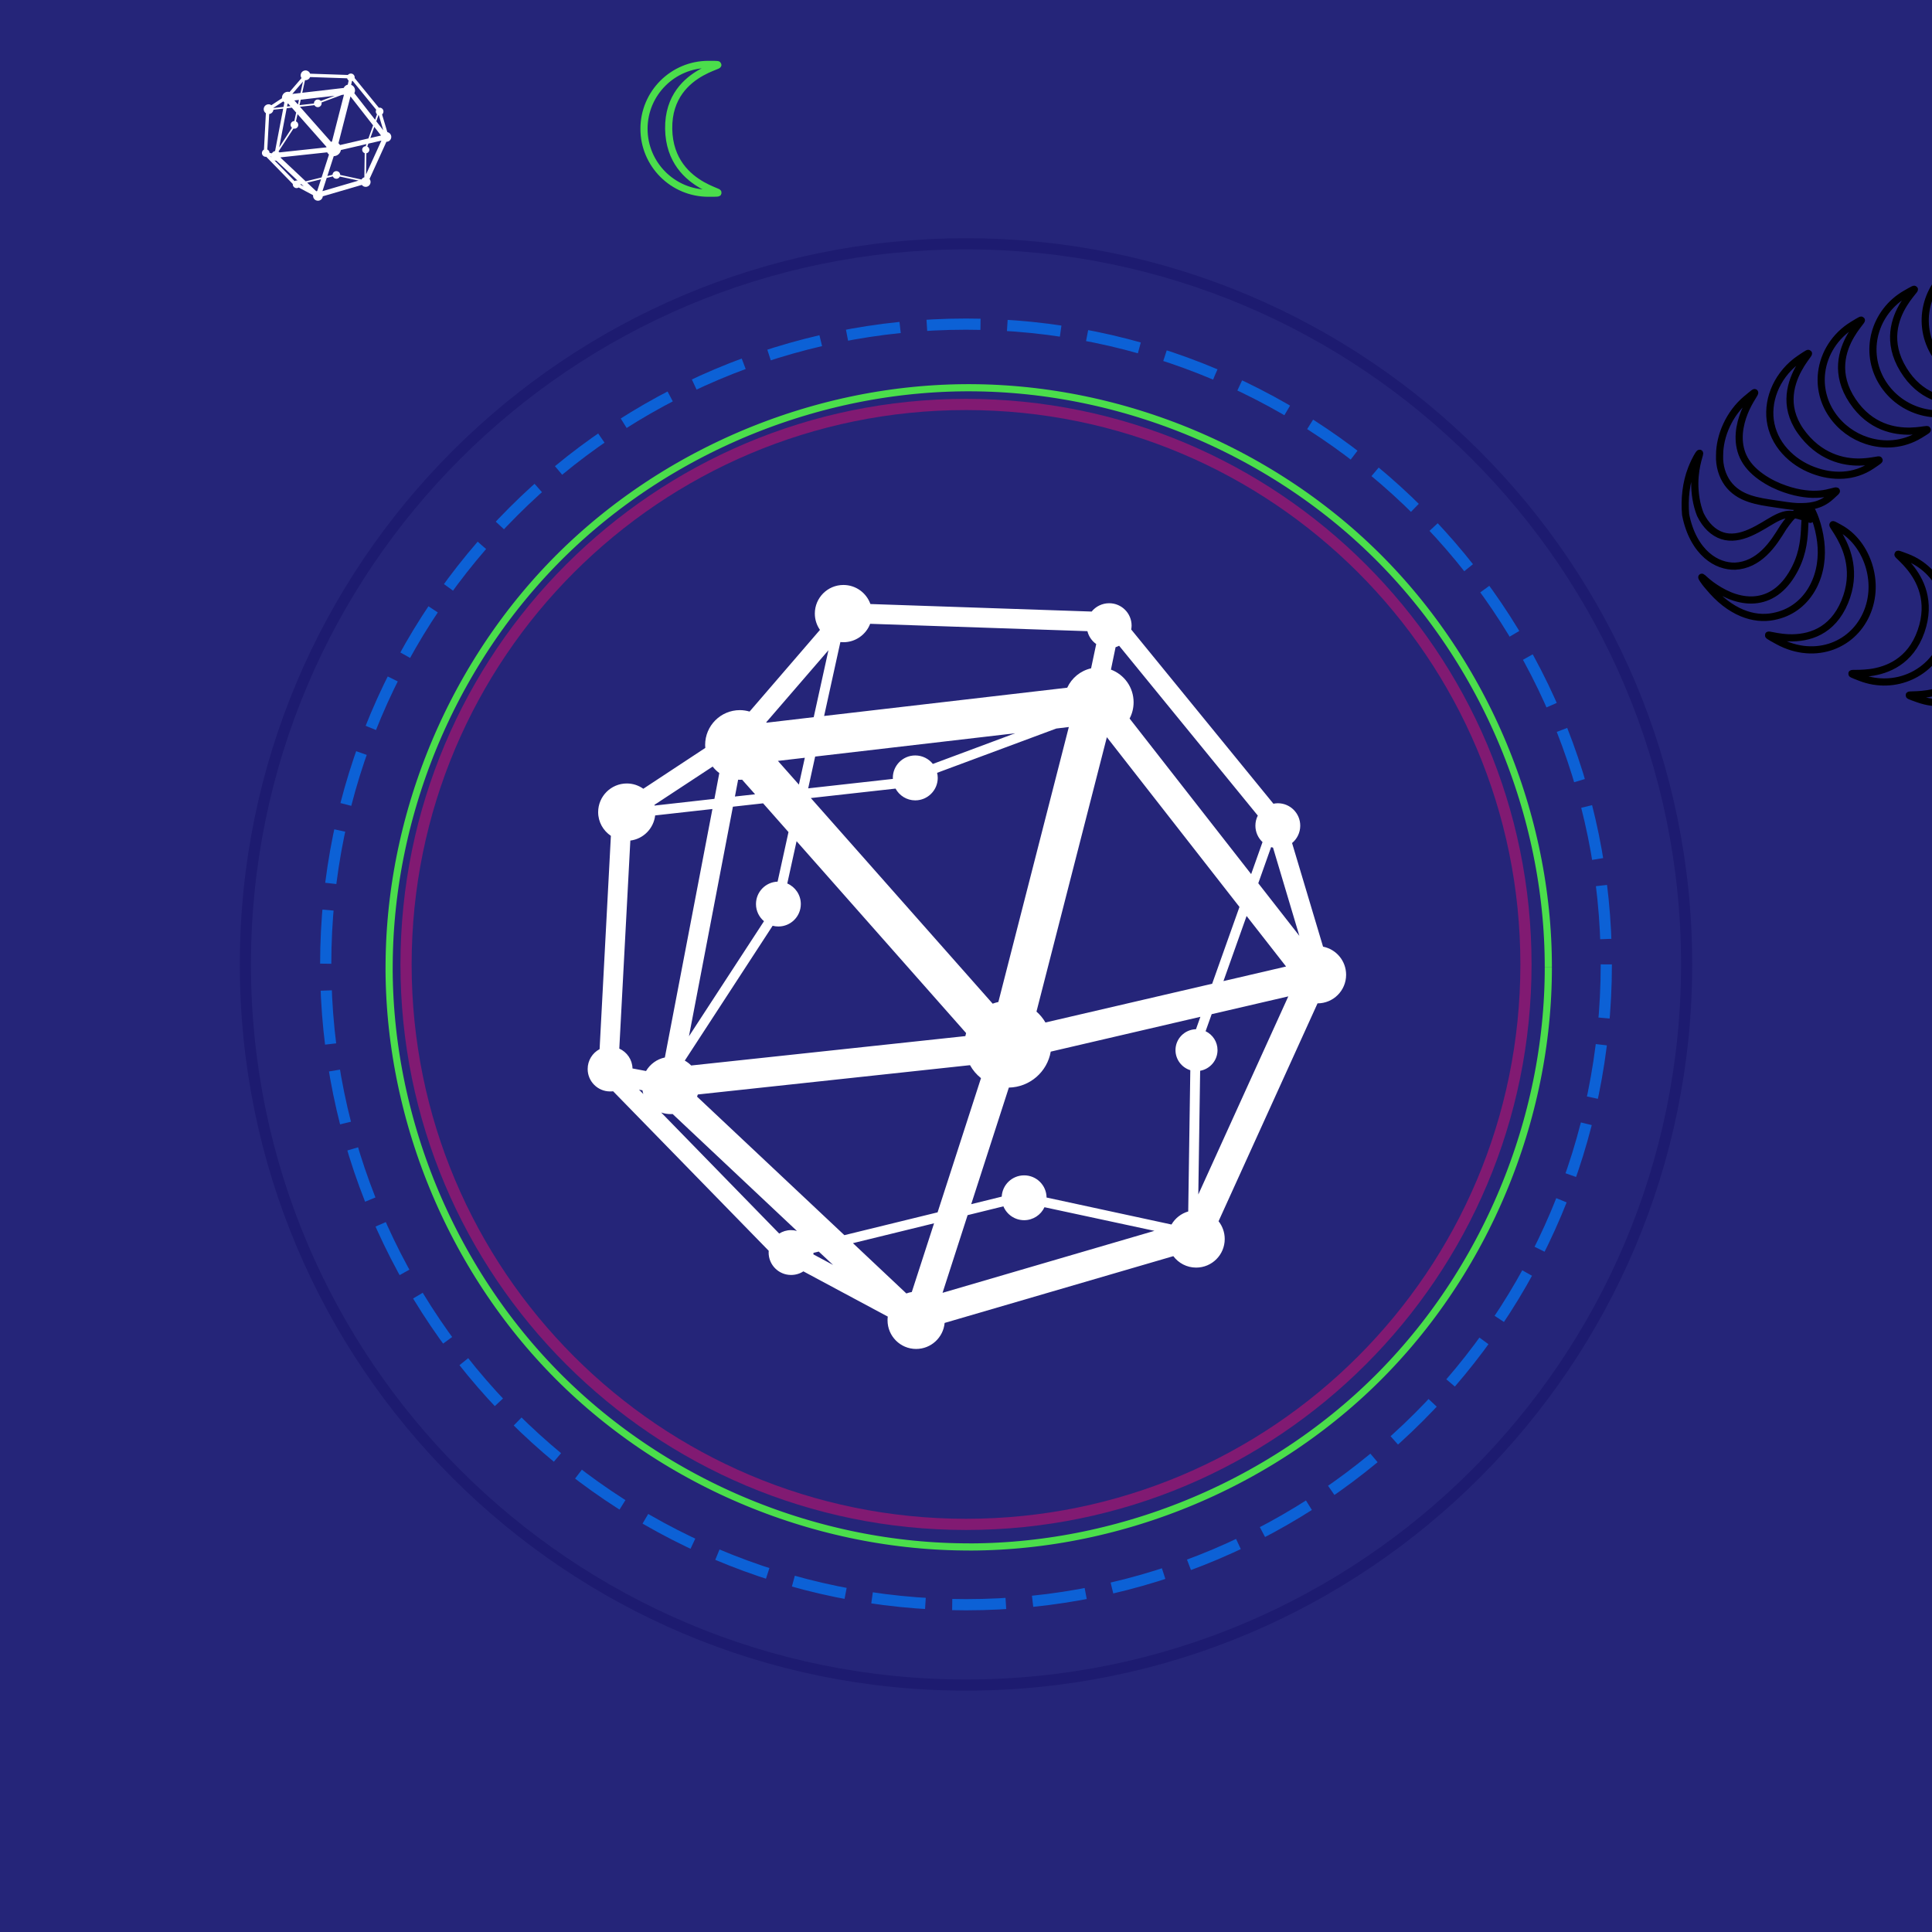 <?xml version="1.0" encoding="UTF-8" standalone="no"?>
<!-- Created with Inkscape (http://www.inkscape.org/) -->

<svg
   xmlns:dc="http://purl.org/dc/elements/1.1/"
   xmlns:cc="http://creativecommons.org/ns#"
   xmlns:rdf="http://www.w3.org/1999/02/22-rdf-syntax-ns#"
   xmlns:svg="http://www.w3.org/2000/svg"
   xmlns="http://www.w3.org/2000/svg"
   xmlns:xlink="http://www.w3.org/1999/xlink"
   xmlns:sodipodi="http://sodipodi.sourceforge.net/DTD/sodipodi-0.dtd"
   xmlns:inkscape="http://www.inkscape.org/namespaces/inkscape"
   id="svg2"
   version="1.1"
   inkscape:version="0.48.4 r9939"
   width="270"
   height="270"
   xml:space="preserve"
   sodipodi:docname="2x2-circle-sagemath.svg"
   inkscape:export-filename="/home/harri/d/sage/salvus/stickermule/2x2-circle-smc.png"
   inkscape:export-xdpi="360"
   inkscape:export-ydpi="360"><rect width="100%" height="100%" fill="#333333" stroke="none"/><defs
     id="defs6"><inkscape:path-effect
       effect="skeletal"
       id="path-effect4339"
       is_visible="true"
       pattern="#path4334"
       copytype="repeated"
       prop_scale="1"
       scale_y_rel="false"
       spacing="-2"
       normal_offset="0"
       tang_offset="0"
       prop_units="false"
       vertical_pattern="false"
       fuse_tolerance="0" /><inkscape:path-effect
       effect="skeletal"
       id="path-effect4313"
       is_visible="true"
       pattern="#path5088-6"
       copytype="repeated"
       prop_scale="1"
       scale_y_rel="false"
       spacing="0"
       normal_offset="0"
       tang_offset="0"
       prop_units="false"
       vertical_pattern="false"
       fuse_tolerance="0" /><inkscape:path-effect
       effect="skeletal"
       id="path-effect4304"
       is_visible="true"
       pattern="m 172.781,12.594 c -6.17,0 -11.156,4.986 -11.156,11.156 0,2.37 0.742,4.567 2,6.375 L 136.156,62 c -1.196,-0.345 -2.474,-0.562 -3.781,-0.562 -7.503,0 -13.562,6.09 -13.562,13.594 0,0.395 0.03,0.77 0.062,1.156 L 94.688,92.125 c -1.822,-1.29 -4.036,-2.062 -6.438,-2.062 -6.17,0 -11.188,5.018 -11.188,11.188 0,3.866 1.985,7.244 4.969,9.25 L 77.625,193.75 c -2.783,1.467 -4.656,4.386 -4.656,7.75 0,4.837 3.913,8.75 8.75,8.75 0.403,0 0.799,-0.01 1.188,-0.062 l 60.719,62.25 c -0.019,0.233 -0.031,0.45 -0.031,0.688 0,4.837 3.913,8.75 8.75,8.75 1.773,0 3.434,-0.5 4.812,-1.406 l 32.938,17.656 c -0.062,0.476 -0.094,0.944 -0.094,1.438 0,6.17 4.986,11.188 11.156,11.188 5.826,0 10.61,-4.465 11.125,-10.156 l 89.25,-26.062 c 2.038,2.71 5.254,4.469 8.906,4.469 6.17,0 11.156,-4.986 11.156,-11.156 0,-2.619 -0.897,-5.033 -2.406,-6.938 l 38.625,-85.031 c 6.17,0 11.156,-4.986 11.156,-11.156 0,-5.43 -3.865,-9.962 -9,-10.969 L 347.875,113.312 c 1.946,-1.606 3.188,-4.061 3.188,-6.781 0,-4.837 -3.913,-8.75 -8.75,-8.75 -0.583,0 -1.167,0.079 -1.719,0.188 l -55.5,-68 c 0.083,-0.484 0.156,-0.992 0.156,-1.5 0,-4.837 -3.913,-8.75 -8.75,-8.75 -2.752,0 -5.238,1.265 -6.844,3.25 l -86.344,-2.938 c -1.537,-4.333 -5.671,-7.438 -10.531,-7.438 z M 183.219,27.75 268,30.625 c 0.517,2.059 1.752,3.842 3.438,5.031 l -2,9.469 c -4.155,0.943 -7.57,3.777 -9.312,7.562 L 165.25,63.719 171.594,34.875 c 0.395,0.042 0.781,0.062 1.188,0.062 4.76,0 8.828,-2.994 10.438,-7.188 z m 97.156,8.562 54.125,66.281 c -0.603,1.189 -0.938,2.513 -0.938,3.938 0,2.522 1.075,4.808 2.781,6.406 l -4.438,12.5 -47.438,-60.719 c 1.005,-1.896 1.562,-4.049 1.562,-6.344 0,-5.839 -3.673,-10.829 -8.844,-12.75 L 279,36.875 c 0.481,-0.144 0.932,-0.342 1.375,-0.562 z m -113.438,1.75 -5.75,26.125 -18.375,2.156 c -0.047,-0.056 -0.108,-0.101 -0.156,-0.156 l 24.281,-28.125 z m 93.812,29.969 -27.5,107.312 c -0.759,0.172 -1.502,0.386 -2.219,0.656 L 160.062,95.75 193.125,92.062 c 1.483,2.73 4.362,4.594 7.688,4.594 4.837,0 8.781,-3.945 8.781,-8.781 0,-0.683 -0.102,-1.33 -0.25,-1.969 l 46.5,-17.281 4.906,-0.594 z m -20.938,2.438 -32.125,11.969 c -1.604,-2.015 -4.099,-3.312 -6.875,-3.312 -4.837,0 -8.75,3.913 -8.75,8.75 0,0.136 0.025,0.272 0.031,0.406 l -33.062,3.688 2.719,-12.406 78.062,-9.094 z M 275.594,72 l 51.75,66.25 -10.656,29.969 -65.062,15.125 c -0.935,-1.606 -2.108,-3.035 -3.5,-4.25 L 275.594,72 z m -117.875,8.031 -2.312,10.469 -8.188,-9.25 10.5,-1.219 z M 121.75,83.469 c 0.754,0.951 1.615,1.812 2.594,2.531 l -1.906,10.062 -23.344,2.625 c -0.022,-0.094 -0.038,-0.188 -0.062,-0.281 L 121.75,83.469 z m 9.938,5.125 c 0.232,0.012 0.453,0.031 0.688,0.031 0.292,0 0.588,-0.013 0.875,-0.031 l 5.062,5.688 -7.875,0.875 1.25,-6.562 z m 9.75,9.219 9.906,11.219 -4.25,19.344 c -4.693,0.164 -8.438,4.018 -8.438,8.75 0,2.689 1.218,5.081 3.125,6.688 L 112.5,188.719 129.656,99.125 141.438,97.812 z M 121.656,100.031 103.094,197 c -3.124,0.648 -5.77,2.619 -7.344,5.281 l -5.281,-1 c -0.087,-3.458 -2.179,-6.407 -5.156,-7.75 l 4.312,-81.188 c 5.089,-0.632 9.096,-4.711 9.688,-9.812 l 22.344,-2.5 z m 32.844,12.562 66.156,74.875 c -0.106,0.396 -0.204,0.781 -0.281,1.188 l -107,11.469 c -0.732,-0.749 -1.583,-1.386 -2.5,-1.906 l 34.281,-52.625 c 0.714,0.188 1.477,0.281 2.25,0.281 4.837,0 8.75,-3.913 8.75,-8.75 0,-3.602 -2.173,-6.687 -5.281,-8.031 l 3.625,-16.5 z m 185.188,2.312 c 0.243,0.076 0.498,0.133 0.75,0.188 l 10.281,34.438 L 334.688,129 l 5,-14.094 z m -9.562,26.875 15.406,19.719 -24.438,5.688 9.031,-25.406 z m 16.281,31.375 -35.125,77.312 L 312,202.188 c 3.841,-0.679 6.781,-4.027 6.781,-8.062 0,-3.26 -1.9,-6.055 -4.656,-7.375 l 2.375,-6.656 29.906,-6.938 z m -34.312,7.969 -1.719,4.844 c -4.424,0.117 -8,3.704 -8,8.156 0,3.677 2.446,6.806 5.781,7.844 l -0.812,55.125 c -2.775,0.801 -5.1,2.654 -6.531,5.094 l -48.75,-10.531 C 252.012,246.863 248.118,243 243.312,243 c -4.691,0 -8.523,3.678 -8.75,8.312 l -11.906,2.938 14.688,-45.5 c 8.213,-0.163 14.993,-6.165 16.344,-14.031 L 312.094,181.125 z M 222.188,200 c 1.081,1.959 2.545,3.675 4.281,5.062 l -16.938,52.375 -36.375,8.906 -57.5,-54.062 c 0.116,-0.274 0.218,-0.559 0.312,-0.844 L 222.188,200 z M 93,209.562 l 1.344,0.25 c 0.083,0.491 0.199,0.971 0.344,1.438 L 93,209.562 z m 8.656,8.906 c 1.16,0.408 2.419,0.625 3.719,0.625 0.257,0 0.497,-0.014 0.75,-0.031 l 48.5,45.625 c -0.722,-0.193 -1.498,-0.312 -2.281,-0.312 -1.708,0 -3.278,0.498 -4.625,1.344 l -46.062,-47.25 z m 133.562,36.625 c 1.314,3.177 4.442,5.406 8.094,5.406 3.517,0 6.544,-2.072 7.938,-5.062 l 42.906,9.219 -82.688,24.188 9.781,-30.312 13.969,-3.438 z m -27.062,6.625 -8.688,26.812 c -0.741,0.112 -1.439,0.312 -2.125,0.562 l -20.844,-19.625 31.656,-7.75 z m -45,11.031 5.594,5.219 -7.688,-4.125 c 0.016,-0.194 0.029,-0.396 0.031,-0.594 l 2.062,-0.5 z"
       copytype="repeated_stretched"
       prop_scale="1"
       scale_y_rel="false"
       spacing="0"
       normal_offset="0"
       tang_offset="0"
       prop_units="false"
       vertical_pattern="false"
       fuse_tolerance="0" /><inkscape:path-effect
       effect="skeletal"
       id="path-effect4281"
       is_visible="true"
       pattern="m 172.781,12.594 c -6.17,0 -11.156,4.986 -11.156,11.156 0,2.37 0.742,4.567 2,6.375 L 136.156,62 c -1.196,-0.345 -2.474,-0.562 -3.781,-0.562 -7.503,0 -13.562,6.09 -13.562,13.594 0,0.395 0.03,0.77 0.062,1.156 L 94.688,92.125 c -1.822,-1.29 -4.036,-2.062 -6.438,-2.062 -6.17,0 -11.188,5.018 -11.188,11.188 0,3.866 1.985,7.244 4.969,9.25 L 77.625,193.75 c -2.783,1.467 -4.656,4.386 -4.656,7.75 0,4.837 3.913,8.75 8.75,8.75 0.403,0 0.799,-0.01 1.188,-0.062 l 60.719,62.25 c -0.019,0.233 -0.031,0.45 -0.031,0.688 0,4.837 3.913,8.75 8.75,8.75 1.773,0 3.434,-0.5 4.812,-1.406 l 32.938,17.656 c -0.062,0.476 -0.094,0.944 -0.094,1.438 0,6.17 4.986,11.188 11.156,11.188 5.826,0 10.61,-4.465 11.125,-10.156 l 89.25,-26.062 c 2.038,2.71 5.254,4.469 8.906,4.469 6.17,0 11.156,-4.986 11.156,-11.156 0,-2.619 -0.897,-5.033 -2.406,-6.938 l 38.625,-85.031 c 6.17,0 11.156,-4.986 11.156,-11.156 0,-5.43 -3.865,-9.962 -9,-10.969 L 347.875,113.312 c 1.946,-1.606 3.188,-4.061 3.188,-6.781 0,-4.837 -3.913,-8.75 -8.75,-8.75 -0.583,0 -1.167,0.079 -1.719,0.188 l -55.5,-68 c 0.083,-0.484 0.156,-0.992 0.156,-1.5 0,-4.837 -3.913,-8.75 -8.75,-8.75 -2.752,0 -5.238,1.265 -6.844,3.25 l -86.344,-2.938 c -1.537,-4.333 -5.671,-7.438 -10.531,-7.438 z M 183.219,27.75 268,30.625 c 0.517,2.059 1.752,3.842 3.438,5.031 l -2,9.469 c -4.155,0.943 -7.57,3.777 -9.312,7.562 L 165.25,63.719 171.594,34.875 c 0.395,0.042 0.781,0.062 1.188,0.062 4.76,0 8.828,-2.994 10.438,-7.188 z m 97.156,8.562 54.125,66.281 c -0.603,1.189 -0.938,2.513 -0.938,3.938 0,2.522 1.075,4.808 2.781,6.406 l -4.438,12.5 -47.438,-60.719 c 1.005,-1.896 1.562,-4.049 1.562,-6.344 0,-5.839 -3.673,-10.829 -8.844,-12.75 L 279,36.875 c 0.481,-0.144 0.932,-0.342 1.375,-0.562 z m -113.438,1.75 -5.75,26.125 -18.375,2.156 c -0.047,-0.056 -0.108,-0.101 -0.156,-0.156 l 24.281,-28.125 z m 93.812,29.969 -27.5,107.312 c -0.759,0.172 -1.502,0.386 -2.219,0.656 L 160.062,95.75 193.125,92.062 c 1.483,2.73 4.362,4.594 7.688,4.594 4.837,0 8.781,-3.945 8.781,-8.781 0,-0.683 -0.102,-1.33 -0.25,-1.969 l 46.5,-17.281 4.906,-0.594 z m -20.938,2.438 -32.125,11.969 c -1.604,-2.015 -4.099,-3.312 -6.875,-3.312 -4.837,0 -8.75,3.913 -8.75,8.75 0,0.136 0.025,0.272 0.031,0.406 l -33.062,3.688 2.719,-12.406 78.062,-9.094 z M 275.594,72 l 51.75,66.25 -10.656,29.969 -65.062,15.125 c -0.935,-1.606 -2.108,-3.035 -3.5,-4.25 L 275.594,72 z m -117.875,8.031 -2.312,10.469 -8.188,-9.25 10.5,-1.219 z M 121.75,83.469 c 0.754,0.951 1.615,1.812 2.594,2.531 l -1.906,10.062 -23.344,2.625 c -0.022,-0.094 -0.038,-0.188 -0.062,-0.281 L 121.75,83.469 z m 9.938,5.125 c 0.232,0.012 0.453,0.031 0.688,0.031 0.292,0 0.588,-0.013 0.875,-0.031 l 5.062,5.688 -7.875,0.875 1.25,-6.562 z m 9.75,9.219 9.906,11.219 -4.25,19.344 c -4.693,0.164 -8.438,4.018 -8.438,8.75 0,2.689 1.218,5.081 3.125,6.688 L 112.5,188.719 129.656,99.125 141.438,97.812 z M 121.656,100.031 103.094,197 c -3.124,0.648 -5.77,2.619 -7.344,5.281 l -5.281,-1 c -0.087,-3.458 -2.179,-6.407 -5.156,-7.75 l 4.312,-81.188 c 5.089,-0.632 9.096,-4.711 9.688,-9.812 l 22.344,-2.5 z m 32.844,12.562 66.156,74.875 c -0.106,0.396 -0.204,0.781 -0.281,1.188 l -107,11.469 c -0.732,-0.749 -1.583,-1.386 -2.5,-1.906 l 34.281,-52.625 c 0.714,0.188 1.477,0.281 2.25,0.281 4.837,0 8.75,-3.913 8.75,-8.75 0,-3.602 -2.173,-6.687 -5.281,-8.031 l 3.625,-16.5 z m 185.188,2.312 c 0.243,0.076 0.498,0.133 0.75,0.188 l 10.281,34.438 L 334.688,129 l 5,-14.094 z m -9.562,26.875 15.406,19.719 -24.438,5.688 9.031,-25.406 z m 16.281,31.375 -35.125,77.312 L 312,202.188 c 3.841,-0.679 6.781,-4.027 6.781,-8.062 0,-3.26 -1.9,-6.055 -4.656,-7.375 l 2.375,-6.656 29.906,-6.938 z m -34.312,7.969 -1.719,4.844 c -4.424,0.117 -8,3.704 -8,8.156 0,3.677 2.446,6.806 5.781,7.844 l -0.812,55.125 c -2.775,0.801 -5.1,2.654 -6.531,5.094 l -48.75,-10.531 C 252.012,246.863 248.118,243 243.312,243 c -4.691,0 -8.523,3.678 -8.75,8.312 l -11.906,2.938 14.688,-45.5 c 8.213,-0.163 14.993,-6.165 16.344,-14.031 L 312.094,181.125 z M 222.188,200 c 1.081,1.959 2.545,3.675 4.281,5.062 l -16.938,52.375 -36.375,8.906 -57.5,-54.062 c 0.116,-0.274 0.218,-0.559 0.312,-0.844 L 222.188,200 z M 93,209.562 l 1.344,0.25 c 0.083,0.491 0.199,0.971 0.344,1.438 L 93,209.562 z m 8.656,8.906 c 1.16,0.408 2.419,0.625 3.719,0.625 0.257,0 0.497,-0.014 0.75,-0.031 l 48.5,45.625 c -0.722,-0.193 -1.498,-0.312 -2.281,-0.312 -1.708,0 -3.278,0.498 -4.625,1.344 l -46.062,-47.25 z m 133.562,36.625 c 1.314,3.177 4.442,5.406 8.094,5.406 3.517,0 6.544,-2.072 7.938,-5.062 l 42.906,9.219 -82.688,24.188 9.781,-30.312 13.969,-3.438 z m -27.062,6.625 -8.688,26.812 c -0.741,0.112 -1.439,0.312 -2.125,0.562 l -20.844,-19.625 31.656,-7.75 z m -45,11.031 5.594,5.219 -7.688,-4.125 c 0.016,-0.194 0.029,-0.396 0.031,-0.594 l 2.062,-0.5 z"
       copytype="repeated"
       prop_scale="1"
       scale_y_rel="false"
       spacing="0"
       normal_offset="0"
       tang_offset="0"
       prop_units="false"
       vertical_pattern="false"
       fuse_tolerance="0" /><inkscape:path-effect
       effect="skeletal"
       id="path-effect4258"
       is_visible="true"
       pattern="m 172.781,12.594 c -6.17,0 -11.156,4.986 -11.156,11.156 0,2.37 0.742,4.567 2,6.375 L 136.156,62 c -1.196,-0.345 -2.474,-0.562 -3.781,-0.562 -7.503,0 -13.562,6.09 -13.562,13.594 0,0.395 0.03,0.77 0.062,1.156 L 94.688,92.125 c -1.822,-1.29 -4.036,-2.062 -6.438,-2.062 -6.17,0 -11.188,5.018 -11.188,11.188 0,3.866 1.985,7.244 4.969,9.25 L 77.625,193.75 c -2.783,1.467 -4.656,4.386 -4.656,7.75 0,4.837 3.913,8.75 8.75,8.75 0.403,0 0.799,-0.01 1.188,-0.062 l 60.719,62.25 c -0.019,0.233 -0.031,0.45 -0.031,0.688 0,4.837 3.913,8.75 8.75,8.75 1.773,0 3.434,-0.5 4.812,-1.406 l 32.938,17.656 c -0.062,0.476 -0.094,0.944 -0.094,1.438 0,6.17 4.986,11.188 11.156,11.188 5.826,0 10.61,-4.465 11.125,-10.156 l 89.25,-26.062 c 2.038,2.71 5.254,4.469 8.906,4.469 6.17,0 11.156,-4.986 11.156,-11.156 0,-2.619 -0.897,-5.033 -2.406,-6.938 l 38.625,-85.031 c 6.17,0 11.156,-4.986 11.156,-11.156 0,-5.43 -3.865,-9.962 -9,-10.969 L 347.875,113.312 c 1.946,-1.606 3.188,-4.061 3.188,-6.781 0,-4.837 -3.913,-8.75 -8.75,-8.75 -0.583,0 -1.167,0.079 -1.719,0.188 l -55.5,-68 c 0.083,-0.484 0.156,-0.992 0.156,-1.5 0,-4.837 -3.913,-8.75 -8.75,-8.75 -2.752,0 -5.238,1.265 -6.844,3.25 l -86.344,-2.938 c -1.537,-4.333 -5.671,-7.438 -10.531,-7.438 z M 183.219,27.75 268,30.625 c 0.517,2.059 1.752,3.842 3.438,5.031 l -2,9.469 c -4.155,0.943 -7.57,3.777 -9.312,7.562 L 165.25,63.719 171.594,34.875 c 0.395,0.042 0.781,0.062 1.188,0.062 4.76,0 8.828,-2.994 10.438,-7.188 z m 97.156,8.562 54.125,66.281 c -0.603,1.189 -0.938,2.513 -0.938,3.938 0,2.522 1.075,4.808 2.781,6.406 l -4.438,12.5 -47.438,-60.719 c 1.005,-1.896 1.562,-4.049 1.562,-6.344 0,-5.839 -3.673,-10.829 -8.844,-12.75 L 279,36.875 c 0.481,-0.144 0.932,-0.342 1.375,-0.562 z m -113.438,1.75 -5.75,26.125 -18.375,2.156 c -0.047,-0.056 -0.108,-0.101 -0.156,-0.156 l 24.281,-28.125 z m 93.812,29.969 -27.5,107.312 c -0.759,0.172 -1.502,0.386 -2.219,0.656 L 160.062,95.75 193.125,92.062 c 1.483,2.73 4.362,4.594 7.688,4.594 4.837,0 8.781,-3.945 8.781,-8.781 0,-0.683 -0.102,-1.33 -0.25,-1.969 l 46.5,-17.281 4.906,-0.594 z m -20.938,2.438 -32.125,11.969 c -1.604,-2.015 -4.099,-3.312 -6.875,-3.312 -4.837,0 -8.75,3.913 -8.75,8.75 0,0.136 0.025,0.272 0.031,0.406 l -33.062,3.688 2.719,-12.406 78.062,-9.094 z M 275.594,72 l 51.75,66.25 -10.656,29.969 -65.062,15.125 c -0.935,-1.606 -2.108,-3.035 -3.5,-4.25 L 275.594,72 z m -117.875,8.031 -2.312,10.469 -8.188,-9.25 10.5,-1.219 z M 121.75,83.469 c 0.754,0.951 1.615,1.812 2.594,2.531 l -1.906,10.062 -23.344,2.625 c -0.022,-0.094 -0.038,-0.188 -0.062,-0.281 L 121.75,83.469 z m 9.938,5.125 c 0.232,0.012 0.453,0.031 0.688,0.031 0.292,0 0.588,-0.013 0.875,-0.031 l 5.062,5.688 -7.875,0.875 1.25,-6.562 z m 9.75,9.219 9.906,11.219 -4.25,19.344 c -4.693,0.164 -8.438,4.018 -8.438,8.75 0,2.689 1.218,5.081 3.125,6.688 L 112.5,188.719 129.656,99.125 141.438,97.812 z M 121.656,100.031 103.094,197 c -3.124,0.648 -5.77,2.619 -7.344,5.281 l -5.281,-1 c -0.087,-3.458 -2.179,-6.407 -5.156,-7.75 l 4.312,-81.188 c 5.089,-0.632 9.096,-4.711 9.688,-9.812 l 22.344,-2.5 z m 32.844,12.562 66.156,74.875 c -0.106,0.396 -0.204,0.781 -0.281,1.188 l -107,11.469 c -0.732,-0.749 -1.583,-1.386 -2.5,-1.906 l 34.281,-52.625 c 0.714,0.188 1.477,0.281 2.25,0.281 4.837,0 8.75,-3.913 8.75,-8.75 0,-3.602 -2.173,-6.687 -5.281,-8.031 l 3.625,-16.5 z m 185.188,2.312 c 0.243,0.076 0.498,0.133 0.75,0.188 l 10.281,34.438 L 334.688,129 l 5,-14.094 z m -9.562,26.875 15.406,19.719 -24.438,5.688 9.031,-25.406 z m 16.281,31.375 -35.125,77.312 L 312,202.188 c 3.841,-0.679 6.781,-4.027 6.781,-8.062 0,-3.26 -1.9,-6.055 -4.656,-7.375 l 2.375,-6.656 29.906,-6.938 z m -34.312,7.969 -1.719,4.844 c -4.424,0.117 -8,3.704 -8,8.156 0,3.677 2.446,6.806 5.781,7.844 l -0.812,55.125 c -2.775,0.801 -5.1,2.654 -6.531,5.094 l -48.75,-10.531 C 252.012,246.863 248.118,243 243.312,243 c -4.691,0 -8.523,3.678 -8.75,8.312 l -11.906,2.938 14.688,-45.5 c 8.213,-0.163 14.993,-6.165 16.344,-14.031 L 312.094,181.125 z M 222.188,200 c 1.081,1.959 2.545,3.675 4.281,5.062 l -16.938,52.375 -36.375,8.906 -57.5,-54.062 c 0.116,-0.274 0.218,-0.559 0.312,-0.844 L 222.188,200 z M 93,209.562 l 1.344,0.25 c 0.083,0.491 0.199,0.971 0.344,1.438 L 93,209.562 z m 8.656,8.906 c 1.16,0.408 2.419,0.625 3.719,0.625 0.257,0 0.497,-0.014 0.75,-0.031 l 48.5,45.625 c -0.722,-0.193 -1.498,-0.312 -2.281,-0.312 -1.708,0 -3.278,0.498 -4.625,1.344 l -46.062,-47.25 z m 133.562,36.625 c 1.314,3.177 4.442,5.406 8.094,5.406 3.517,0 6.544,-2.072 7.938,-5.062 l 42.906,9.219 -82.688,24.188 9.781,-30.312 13.969,-3.438 z m -27.062,6.625 -8.688,26.812 c -0.741,0.112 -1.439,0.312 -2.125,0.562 l -20.844,-19.625 31.656,-7.75 z m -45,11.031 5.594,5.219 -7.688,-4.125 c 0.016,-0.194 0.029,-0.396 0.031,-0.594 l 2.062,-0.5 z"
       copytype="single"
       prop_scale="1"
       scale_y_rel="false"
       spacing="0"
       normal_offset="0"
       tang_offset="0"
       prop_units="false"
       vertical_pattern="false"
       fuse_tolerance="0" /><inkscape:path-effect
       effect="skeletal"
       id="path-effect4218"
       is_visible="true"
       pattern="M 0,0 1,0"
       copytype="repeated"
       prop_scale="1"
       scale_y_rel="false"
       spacing="0"
       normal_offset="0"
       tang_offset="0"
       prop_units="false"
       vertical_pattern="false"
       fuse_tolerance="0" /><inkscape:path-effect
       effect="skeletal"
       id="path-effect4183"
       is_visible="true"
       pattern="m 172.781,12.594 c -6.17,0 -11.156,4.986 -11.156,11.156 0,2.37 0.742,4.567 2,6.375 L 136.156,62 c -1.196,-0.345 -2.474,-0.562 -3.781,-0.562 -7.503,0 -13.562,6.09 -13.562,13.594 0,0.395 0.03,0.77 0.062,1.156 L 94.688,92.125 c -1.822,-1.29 -4.036,-2.062 -6.438,-2.062 -6.17,0 -11.188,5.018 -11.188,11.188 0,3.866 1.985,7.244 4.969,9.25 L 77.625,193.75 c -2.783,1.467 -4.656,4.386 -4.656,7.75 0,4.837 3.913,8.75 8.75,8.75 0.403,0 0.799,-0.01 1.188,-0.062 l 60.719,62.25 c -0.019,0.233 -0.031,0.45 -0.031,0.688 0,4.837 3.913,8.75 8.75,8.75 1.773,0 3.434,-0.5 4.812,-1.406 l 32.938,17.656 c -0.062,0.476 -0.094,0.944 -0.094,1.438 0,6.17 4.986,11.188 11.156,11.188 5.826,0 10.61,-4.465 11.125,-10.156 l 89.25,-26.062 c 2.038,2.71 5.254,4.469 8.906,4.469 6.17,0 11.156,-4.986 11.156,-11.156 0,-2.619 -0.897,-5.033 -2.406,-6.938 l 38.625,-85.031 c 6.17,0 11.156,-4.986 11.156,-11.156 0,-5.43 -3.865,-9.962 -9,-10.969 L 347.875,113.312 c 1.946,-1.606 3.188,-4.061 3.188,-6.781 0,-4.837 -3.913,-8.75 -8.75,-8.75 -0.583,0 -1.167,0.079 -1.719,0.188 l -55.5,-68 c 0.083,-0.484 0.156,-0.992 0.156,-1.5 0,-4.837 -3.913,-8.75 -8.75,-8.75 -2.752,0 -5.238,1.265 -6.844,3.25 l -86.344,-2.938 c -1.537,-4.333 -5.671,-7.438 -10.531,-7.438 z M 183.219,27.75 268,30.625 c 0.517,2.059 1.752,3.842 3.438,5.031 l -2,9.469 c -4.155,0.943 -7.57,3.777 -9.312,7.562 L 165.25,63.719 171.594,34.875 c 0.395,0.042 0.781,0.062 1.188,0.062 4.76,0 8.828,-2.994 10.438,-7.188 z m 97.156,8.562 54.125,66.281 c -0.603,1.189 -0.938,2.513 -0.938,3.938 0,2.522 1.075,4.808 2.781,6.406 l -4.438,12.5 -47.438,-60.719 c 1.005,-1.896 1.562,-4.049 1.562,-6.344 0,-5.839 -3.673,-10.829 -8.844,-12.75 L 279,36.875 c 0.481,-0.144 0.932,-0.342 1.375,-0.562 z m -113.438,1.75 -5.75,26.125 -18.375,2.156 c -0.047,-0.056 -0.108,-0.101 -0.156,-0.156 l 24.281,-28.125 z m 93.812,29.969 -27.5,107.312 c -0.759,0.172 -1.502,0.386 -2.219,0.656 L 160.062,95.75 193.125,92.062 c 1.483,2.73 4.362,4.594 7.688,4.594 4.837,0 8.781,-3.945 8.781,-8.781 0,-0.683 -0.102,-1.33 -0.25,-1.969 l 46.5,-17.281 4.906,-0.594 z m -20.938,2.438 -32.125,11.969 c -1.604,-2.015 -4.099,-3.312 -6.875,-3.312 -4.837,0 -8.75,3.913 -8.75,8.75 0,0.136 0.025,0.272 0.031,0.406 l -33.062,3.688 2.719,-12.406 78.062,-9.094 z M 275.594,72 l 51.75,66.25 -10.656,29.969 -65.062,15.125 c -0.935,-1.606 -2.108,-3.035 -3.5,-4.25 L 275.594,72 z m -117.875,8.031 -2.312,10.469 -8.188,-9.25 10.5,-1.219 z M 121.75,83.469 c 0.754,0.951 1.615,1.812 2.594,2.531 l -1.906,10.062 -23.344,2.625 c -0.022,-0.094 -0.038,-0.188 -0.062,-0.281 L 121.75,83.469 z m 9.938,5.125 c 0.232,0.012 0.453,0.031 0.688,0.031 0.292,0 0.588,-0.013 0.875,-0.031 l 5.062,5.688 -7.875,0.875 1.25,-6.562 z m 9.75,9.219 9.906,11.219 -4.25,19.344 c -4.693,0.164 -8.438,4.018 -8.438,8.75 0,2.689 1.218,5.081 3.125,6.688 L 112.5,188.719 129.656,99.125 141.438,97.812 z M 121.656,100.031 103.094,197 c -3.124,0.648 -5.77,2.619 -7.344,5.281 l -5.281,-1 c -0.087,-3.458 -2.179,-6.407 -5.156,-7.75 l 4.312,-81.188 c 5.089,-0.632 9.096,-4.711 9.688,-9.812 l 22.344,-2.5 z m 32.844,12.562 66.156,74.875 c -0.106,0.396 -0.204,0.781 -0.281,1.188 l -107,11.469 c -0.732,-0.749 -1.583,-1.386 -2.5,-1.906 l 34.281,-52.625 c 0.714,0.188 1.477,0.281 2.25,0.281 4.837,0 8.75,-3.913 8.75,-8.75 0,-3.602 -2.173,-6.687 -5.281,-8.031 l 3.625,-16.5 z m 185.188,2.312 c 0.243,0.076 0.498,0.133 0.75,0.188 l 10.281,34.438 L 334.688,129 l 5,-14.094 z m -9.562,26.875 15.406,19.719 -24.438,5.688 9.031,-25.406 z m 16.281,31.375 -35.125,77.312 L 312,202.188 c 3.841,-0.679 6.781,-4.027 6.781,-8.062 0,-3.26 -1.9,-6.055 -4.656,-7.375 l 2.375,-6.656 29.906,-6.938 z m -34.312,7.969 -1.719,4.844 c -4.424,0.117 -8,3.704 -8,8.156 0,3.677 2.446,6.806 5.781,7.844 l -0.812,55.125 c -2.775,0.801 -5.1,2.654 -6.531,5.094 l -48.75,-10.531 C 252.012,246.863 248.118,243 243.312,243 c -4.691,0 -8.523,3.678 -8.75,8.312 l -11.906,2.938 14.688,-45.5 c 8.213,-0.163 14.993,-6.165 16.344,-14.031 L 312.094,181.125 z M 222.188,200 c 1.081,1.959 2.545,3.675 4.281,5.062 l -16.938,52.375 -36.375,8.906 -57.5,-54.062 c 0.116,-0.274 0.218,-0.559 0.312,-0.844 L 222.188,200 z M 93,209.562 l 1.344,0.25 c 0.083,0.491 0.199,0.971 0.344,1.438 L 93,209.562 z m 8.656,8.906 c 1.16,0.408 2.419,0.625 3.719,0.625 0.257,0 0.497,-0.014 0.75,-0.031 l 48.5,45.625 c -0.722,-0.193 -1.498,-0.312 -2.281,-0.312 -1.708,0 -3.278,0.498 -4.625,1.344 l -46.062,-47.25 z m 133.562,36.625 c 1.314,3.177 4.442,5.406 8.094,5.406 3.517,0 6.544,-2.072 7.938,-5.062 l 42.906,9.219 -82.688,24.188 9.781,-30.312 13.969,-3.438 z m -27.062,6.625 -8.688,26.812 c -0.741,0.112 -1.439,0.312 -2.125,0.562 l -20.844,-19.625 31.656,-7.75 z m -45,11.031 5.594,5.219 -7.688,-4.125 c 0.016,-0.194 0.029,-0.396 0.031,-0.594 l 2.062,-0.5 z"
       copytype="single"
       prop_scale="0.99"
       scale_y_rel="false"
       spacing="0"
       normal_offset="0"
       tang_offset="0"
       prop_units="false"
       vertical_pattern="false"
       fuse_tolerance="0" /><inkscape:path-effect
       effect="skeletal"
       id="path-effect4159"
       is_visible="true"
       pattern="M 0,0 1,0"
       copytype="repeated"
       prop_scale="1"
       scale_y_rel="false"
       spacing="0"
       normal_offset="0"
       tang_offset="0"
       prop_units="false"
       vertical_pattern="false"
       fuse_tolerance="0" /><inkscape:path-effect
       effect="skeletal"
       id="path-effect4139"
       is_visible="true"
       pattern="m 216,27 c 4.331,2.733 49.35,54 72,63"
       copytype="repeated"
       prop_scale="1"
       scale_y_rel="false"
       spacing="0"
       normal_offset="0"
       tang_offset="0"
       prop_units="false"
       vertical_pattern="false"
       fuse_tolerance="0" /><inkscape:path-effect
       effect="skeletal"
       id="path-effect4120"
       is_visible="true"
       pattern="m 216,27 c 4.331,2.733 49.35,54 72,63"
       copytype="single_stretched"
       prop_scale="1"
       scale_y_rel="false"
       spacing="0"
       normal_offset="0"
       tang_offset="0"
       prop_units="false"
       vertical_pattern="false"
       fuse_tolerance="0" /><inkscape:path-effect
       effect="skeletal"
       id="path-effect4091"
       is_visible="true"
       pattern="M 0,0 1,0"
       copytype="single_stretched"
       prop_scale="1"
       scale_y_rel="false"
       spacing="0"
       normal_offset="0"
       tang_offset="0"
       prop_units="false"
       vertical_pattern="false"
       fuse_tolerance="0" /><inkscape:path-effect
       effect="skeletal"
       id="path-effect4077"
       is_visible="true"
       pattern="M 0,0 1,0"
       copytype="single_stretched"
       prop_scale="1"
       scale_y_rel="false"
       spacing="0"
       normal_offset="0"
       tang_offset="0"
       prop_units="false"
       vertical_pattern="false"
       fuse_tolerance="0" /><inkscape:path-effect
       effect="skeletal"
       id="path-effect4068"
       is_visible="true"
       pattern="M 0,0 1,0"
       copytype="single_stretched"
       prop_scale="1"
       scale_y_rel="false"
       spacing="0"
       normal_offset="0"
       tang_offset="0"
       prop_units="false"
       vertical_pattern="false"
       fuse_tolerance="0" /><inkscape:path-effect
       effect="skeletal"
       id="path-effect4059"
       is_visible="true"
       pattern="M 0,0 1,0"
       copytype="single_stretched"
       prop_scale="1"
       scale_y_rel="false"
       spacing="0"
       normal_offset="0"
       tang_offset="0"
       prop_units="false"
       vertical_pattern="false"
       fuse_tolerance="0" /><inkscape:path-effect
       effect="skeletal"
       id="path-effect4050"
       is_visible="true"
       pattern="M 0,0 1,0"
       copytype="single_stretched"
       prop_scale="1"
       scale_y_rel="false"
       spacing="0"
       normal_offset="0"
       tang_offset="0"
       prop_units="false"
       vertical_pattern="false"
       fuse_tolerance="0" /><inkscape:path-effect
       effect="skeletal"
       id="path-effect4041"
       is_visible="true"
       pattern="M 0,0 1,0"
       copytype="repeated"
       prop_scale="1"
       scale_y_rel="false"
       spacing="0"
       normal_offset="0"
       tang_offset="0"
       prop_units="false"
       vertical_pattern="false"
       fuse_tolerance="0" /><inkscape:path-effect
       effect="skeletal"
       id="path-effect4032"
       is_visible="true"
       pattern="M 0,0 1,0"
       copytype="single_stretched"
       prop_scale="1"
       scale_y_rel="false"
       spacing="0"
       normal_offset="0"
       tang_offset="0"
       prop_units="false"
       vertical_pattern="false"
       fuse_tolerance="0" /><inkscape:path-effect
       effect="skeletal"
       id="path-effect4023"
       is_visible="true"
       pattern="M 0,0 1,0"
       copytype="single_stretched"
       prop_scale="1"
       scale_y_rel="false"
       spacing="0"
       normal_offset="0"
       tang_offset="0"
       prop_units="false"
       vertical_pattern="false"
       fuse_tolerance="0" /><inkscape:path-effect
       effect="skeletal"
       id="path-effect4011"
       is_visible="true"
       pattern="#path5088"
       copytype="single_stretched"
       prop_scale="1"
       scale_y_rel="false"
       spacing="0"
       normal_offset="0"
       tang_offset="0"
       prop_units="false"
       vertical_pattern="false"
       fuse_tolerance="0" /><inkscape:path-effect
       effect="bend_path"
       id="path-effect4030"
       is_visible="true"
       bendpath="m 42.342,4600.74 c 2.893,-61.102 104.138,-345.397 107.062,0"
       prop_scale="1"
       scale_y_rel="false"
       vertical="false"
       bendpath-nodetypes="cc" /><inkscape:path-effect
       effect="skeletal"
       id="path-effect4028"
       is_visible="true"
       pattern="M 0,0 1,0"
       copytype="single_stretched"
       prop_scale="1"
       scale_y_rel="false"
       spacing="0"
       normal_offset="0"
       tang_offset="0"
       prop_units="false"
       vertical_pattern="false"
       fuse_tolerance="0" /><inkscape:path-effect
       effect="skeletal"
       id="path-effect4026"
       is_visible="true"
       pattern="M 0,0 1,0"
       copytype="single_stretched"
       prop_scale="1"
       scale_y_rel="false"
       spacing="0"
       normal_offset="0"
       tang_offset="0"
       prop_units="false"
       vertical_pattern="false"
       fuse_tolerance="0" /><inkscape:path-effect
       effect="bend_path"
       id="path-effect4024"
       is_visible="true"
       bendpath="M 68.376,4255.344 C 87.713,4132.242 107.213,3228.889 129.123,4539.638"
       prop_scale="1"
       scale_y_rel="false"
       vertical="false"
       bendpath-nodetypes="cc" /><inkscape:path-effect
       effect="bend_path"
       id="path-effect3881"
       is_visible="true"
       bendpath="m 18.914,159.112 c 0,-158.217 393.379,-158.217 392.997,4.471"
       prop_scale="1"
       scale_y_rel="false"
       vertical="false"
       bendpath-nodetypes="cc" /><inkscape:path-effect
       effect="skeletal"
       id="path-effect3873"
       is_visible="true"
       pattern="M 0,0 1,0"
       copytype="single_stretched"
       prop_scale="1"
       scale_y_rel="false"
       spacing="0"
       normal_offset="0"
       tang_offset="0"
       prop_units="false"
       vertical_pattern="false"
       fuse_tolerance="0" /><inkscape:path-effect
       effect="skeletal"
       id="path-effect3860"
       is_visible="true"
       pattern="M 0,0 1,0"
       copytype="single_stretched"
       prop_scale="1"
       scale_y_rel="false"
       spacing="0"
       normal_offset="0"
       tang_offset="0"
       prop_units="false"
       vertical_pattern="false"
       fuse_tolerance="0" /><inkscape:path-effect
       effect="skeletal"
       id="path-effect3848"
       is_visible="true"
       pattern="m 180,90 c 0,49.706 -40.294,90 -90,90 C 40.294,180 0,139.706 0,90 0,40.294 40.294,0 90,0 c 49.706,0 90,40.294 90,90 z"
       copytype="single_stretched"
       prop_scale="1"
       scale_y_rel="false"
       spacing="0"
       normal_offset="0"
       tang_offset="0"
       prop_units="false"
       vertical_pattern="false"
       fuse_tolerance="0" /><inkscape:path-effect
       effect="bend_path"
       id="path-effect3829"
       is_visible="true"
       bendpath="m 180,90 c 0,49.706 -40.294,90 -90,90 C 40.294,180 0,139.706 0,90 0,40.294 40.294,0 90,0 c 49.706,0 90,40.294 90,90 z"
       prop_scale="1"
       scale_y_rel="false"
       vertical="false" /><inkscape:path-effect
       effect="skeletal"
       id="path-effect3815"
       is_visible="true"
       pattern="M 0,0 1,0"
       copytype="single_stretched"
       prop_scale="1"
       scale_y_rel="false"
       spacing="0"
       normal_offset="0"
       tang_offset="0"
       prop_units="false"
       vertical_pattern="false"
       fuse_tolerance="0" /><inkscape:path-effect
       effect="bend_path"
       id="path-effect4172"
       is_visible="true"
       bendpath="m 152.868,1030.502 c 31.515,-54.198 79.333,-91.829 162.808,-91.829 83.474,0 132.638,36.879 165.338,91.829"
       prop_scale="1"
       scale_y_rel="false"
       vertical="false"
       bendpath-nodetypes="czc" /><inkscape:path-effect
       effect="bend_path"
       id="path-effect4010-0"
       is_visible="true"
       bendpath="m 111.776,995.134 411.167,0"
       prop_scale="1"
       scale_y_rel="false"
       vertical="false" /><inkscape:path-effect
       effect="bend_path"
       id="path-effect4010-0-0"
       is_visible="true"
       bendpath="m 111.776,995.134 411.167,0"
       prop_scale="1"
       scale_y_rel="false"
       vertical="false" /><linearGradient
       inkscape:collect="always"
       xlink:href="#linearGradient4407"
       id="linearGradient3380"
       x1="254.367"
       y1="235.486"
       x2="254.367"
       y2="32.773"
       gradientUnits="userSpaceOnUse" /><linearGradient
       inkscape:collect="always"
       id="linearGradient4407"><stop
         style="stop-color:#000000;stop-opacity:1;"
         offset="0"
         id="stop4409" /><stop
         style="stop-color:#000000;stop-opacity:0;"
         offset="1"
         id="stop4411" /></linearGradient><linearGradient
       inkscape:collect="always"
       xlink:href="#linearGradient4407"
       id="linearGradient5385"
       x1="254.367"
       y1="235.486"
       x2="254.367"
       y2="32.773"
       gradientUnits="userSpaceOnUse" /><linearGradient
       inkscape:collect="always"
       xlink:href="#linearGradient4407"
       id="linearGradient5393"
       x1="254.367"
       y1="235.486"
       x2="254.367"
       y2="32.773"
       gradientUnits="userSpaceOnUse" /><clipPath
       id="p7e3046dd35c94fbb2c05a55c395ba4c2"><rect
         x="17.28"
         y="10.68"
         width="397.44"
         height="245.631"
         id="rect3548" /></clipPath><clipPath
       id="p7e3046dd35c94fbb2c05a55c395ba4c2-6"><rect
         x="17.28"
         y="10.68"
         width="397.44"
         height="245.631"
         id="rect3548-1" /></clipPath><clipPath
       id="p7e3046dd35c94fbb2c05a55c395ba4c2-9"><rect
         x="17.28"
         y="10.68"
         width="397.44"
         height="245.631"
         id="rect3548-9" /></clipPath></defs><sodipodi:namedview
     pagecolor="#ffffff"
     bordercolor="#666666"
     borderopacity="1"
     objecttolerance="10"
     gridtolerance="10"
     guidetolerance="10"
     inkscape:pageopacity="0"
     inkscape:pageshadow="2"
     inkscape:window-width="1412"
     inkscape:window-height="773"
     id="namedview4"
     showgrid="true"
     inkscape:zoom="3.0970665"
     inkscape:cx="263.75641"
     inkscape:cy="188.27265"
     inkscape:window-x="371"
     inkscape:window-y="202"
     inkscape:window-maximized="0"
     inkscape:current-layer="layer1"
     units="in"
     showguides="true"
     inkscape:guide-bbox="true"
     inkscape:snap-center="false"
     inkscape:snap-object-midpoints="true"
     inkscape:snap-bbox="true"
     inkscape:object-paths="true"
     inkscape:snap-smooth-nodes="true"
     inkscape:snap-bbox-midpoints="true"><inkscape:grid
       type="xygrid"
       id="grid3231"
       empspacing="5"
       visible="true"
       enabled="true"
       snapvisiblegridlinesonly="true"
       spacingx="0.1in"
       spacingy="0.1in"
       units="in" /><sodipodi:guide
       orientation="0,1"
       position="135,216"
       id="guide4170" /><sodipodi:guide
       orientation="0,1"
       position="-221.954,45.267"
       id="guide3044" /></sodipodi:namedview><g
     id="g10"
     inkscape:groupmode="layer"
     inkscape:label="ink_ext_XXXXXX"
     transform="matrix(1.25,0,0,-1.25,0,270)"
     style="display:inline"><g
       id="g4034"
       transform="translate(-198.43,-413.097)"><path
         d="m 386.998,521.273 c 0,-44.496 -36.071,-80.567 -80.567,-80.567 -44.496,0 -80.568,36.071 -80.568,80.567 0,44.496 36.072,80.567 80.568,80.567 44.496,0 80.567,-36.071 80.567,-80.567 z"
         style="fill:none;stroke:#231f20;stroke-width:1.25;stroke-linecap:butt;stroke-linejoin:miter;stroke-miterlimit:4;stroke-opacity:1;stroke-dasharray:none"
         id="path692"
         inkscape:connector-curvature="0" /><path
         d="m 378.017,521.273 c 0,-39.535 -32.051,-71.586 -71.586,-71.586 -39.536,0 -71.586,32.051 -71.586,71.586 0,39.536 32.05,71.586 71.586,71.586 39.535,0 71.586,-32.05 71.586,-71.586 z"
         style="fill:none;stroke:#00adef;stroke-width:1.25;stroke-linecap:butt;stroke-linejoin:miter;stroke-miterlimit:4;stroke-opacity:1;stroke-dasharray:6, 3;stroke-dashoffset:0"
         id="path694"
         inkscape:connector-curvature="0" /><path
         d="m 369.035,521.273 c 0,-34.576 -28.029,-62.605 -62.604,-62.605 -34.577,0 -62.605,28.029 -62.605,62.605 0,34.576 28.028,62.605 62.605,62.605 34.575,0 62.604,-28.029 62.604,-62.605 z"
         style="fill:none;stroke:#ed1c24;stroke-width:1.25;stroke-linecap:butt;stroke-linejoin:miter;stroke-miterlimit:4;stroke-opacity:1;stroke-dasharray:none"
         id="path696"
         inkscape:connector-curvature="0" /></g></g><g
     inkscape:groupmode="layer"
     id="layer2"
     inkscape:label="drawing"
     style="display:inline"
     transform="translate(0,-90)" /><g
     inkscape:groupmode="layer"
     id="layer1"
     inkscape:label="background"
     style="display:inline"
     transform="translate(0,-90)"><rect
       style="color:#000000;fill:#1919bf;fill-opacity:0.505;fill-rule:nonzero;stroke:none;stroke-width:3;marker:none;visibility:visible;display:inline;overflow:visible;enable-background:accumulate"
       id="rect2988"
       width="270.763"
       height="270.37"
       x="0"
       y="90" /><path
       style="fill:none;stroke:none"
       d="M 61.462,197.729 C 45,251.6 82.146,303.101 135,302.468 c 52.854,-0.632 90,-51.089 72.905,-104.478"
       id="path4180"
       inkscape:connector-curvature="0"
       sodipodi:nodetypes="czc" /><g
       transform="matrix(0.686,0,0,0.686,-937.469,-1371.209)"
       id="g5086-5"
       style="fill:#ffffff;fill-opacity:1"><path
         id="path5088"
         transform="matrix(0.522,0,0,0.522,1448.202,2242.638)"
         d="m 172.781,12.594 c -6.17,0 -11.156,4.986 -11.156,11.156 0,2.37 0.742,4.567 2,6.375 L 136.156,62 c -1.196,-0.345 -2.474,-0.562 -3.781,-0.562 -7.503,0 -13.562,6.09 -13.562,13.594 0,0.395 0.03,0.77 0.062,1.156 L 94.688,92.125 c -1.822,-1.29 -4.036,-2.062 -6.438,-2.062 -6.17,0 -11.188,5.018 -11.188,11.188 0,3.866 1.985,7.244 4.969,9.25 L 77.625,193.75 c -2.783,1.467 -4.656,4.386 -4.656,7.75 0,4.837 3.913,8.75 8.75,8.75 0.403,0 0.799,-0.01 1.188,-0.062 l 60.719,62.25 c -0.019,0.233 -0.031,0.45 -0.031,0.688 0,4.837 3.913,8.75 8.75,8.75 1.773,0 3.434,-0.5 4.812,-1.406 l 32.938,17.656 c -0.062,0.476 -0.094,0.944 -0.094,1.438 0,6.17 4.986,11.188 11.156,11.188 5.826,0 10.61,-4.465 11.125,-10.156 l 89.25,-26.062 c 2.038,2.71 5.254,4.469 8.906,4.469 6.17,0 11.156,-4.986 11.156,-11.156 0,-2.619 -0.897,-5.033 -2.406,-6.938 l 38.625,-85.031 c 6.17,0 11.156,-4.986 11.156,-11.156 0,-5.43 -3.865,-9.962 -9,-10.969 L 347.875,113.312 c 1.946,-1.606 3.188,-4.061 3.188,-6.781 0,-4.837 -3.913,-8.75 -8.75,-8.75 -0.583,0 -1.167,0.079 -1.719,0.188 l -55.5,-68 c 0.083,-0.484 0.156,-0.992 0.156,-1.5 0,-4.837 -3.913,-8.75 -8.75,-8.75 -2.752,0 -5.238,1.265 -6.844,3.25 l -86.344,-2.938 c -1.537,-4.333 -5.671,-7.438 -10.531,-7.438 z M 183.219,27.75 268,30.625 c 0.517,2.059 1.752,3.842 3.438,5.031 l -2,9.469 c -4.155,0.943 -7.57,3.777 -9.312,7.562 L 165.25,63.719 171.594,34.875 c 0.395,0.042 0.781,0.062 1.188,0.062 4.76,0 8.828,-2.994 10.438,-7.188 z m 97.156,8.562 54.125,66.281 c -0.603,1.189 -0.938,2.513 -0.938,3.938 0,2.522 1.075,4.808 2.781,6.406 l -4.438,12.5 -47.438,-60.719 c 1.005,-1.896 1.562,-4.049 1.562,-6.344 0,-5.839 -3.673,-10.829 -8.844,-12.75 L 279,36.875 c 0.481,-0.144 0.932,-0.342 1.375,-0.562 z m -113.438,1.75 -5.75,26.125 -18.375,2.156 c -0.047,-0.056 -0.108,-0.101 -0.156,-0.156 l 24.281,-28.125 z m 93.812,29.969 -27.5,107.312 c -0.759,0.172 -1.502,0.386 -2.219,0.656 L 160.062,95.75 193.125,92.062 c 1.483,2.73 4.362,4.594 7.688,4.594 4.837,0 8.781,-3.945 8.781,-8.781 0,-0.683 -0.102,-1.33 -0.25,-1.969 l 46.5,-17.281 4.906,-0.594 z m -20.938,2.438 -32.125,11.969 c -1.604,-2.015 -4.099,-3.312 -6.875,-3.312 -4.837,0 -8.75,3.913 -8.75,8.75 0,0.136 0.025,0.272 0.031,0.406 l -33.062,3.688 2.719,-12.406 78.062,-9.094 z M 275.594,72 l 51.75,66.25 -10.656,29.969 -65.062,15.125 c -0.935,-1.606 -2.108,-3.035 -3.5,-4.25 L 275.594,72 z m -117.875,8.031 -2.312,10.469 -8.188,-9.25 10.5,-1.219 z M 121.75,83.469 c 0.754,0.951 1.615,1.812 2.594,2.531 l -1.906,10.062 -23.344,2.625 c -0.022,-0.094 -0.038,-0.188 -0.062,-0.281 L 121.75,83.469 z m 9.938,5.125 c 0.232,0.012 0.453,0.031 0.688,0.031 0.292,0 0.588,-0.013 0.875,-0.031 l 5.062,5.688 -7.875,0.875 1.25,-6.562 z m 9.75,9.219 9.906,11.219 -4.25,19.344 c -4.693,0.164 -8.438,4.018 -8.438,8.75 0,2.689 1.218,5.081 3.125,6.688 L 112.5,188.719 129.656,99.125 141.438,97.812 z M 121.656,100.031 103.094,197 c -3.124,0.648 -5.77,2.619 -7.344,5.281 l -5.281,-1 c -0.087,-3.458 -2.179,-6.407 -5.156,-7.75 l 4.312,-81.188 c 5.089,-0.632 9.096,-4.711 9.688,-9.812 l 22.344,-2.5 z m 32.844,12.562 66.156,74.875 c -0.106,0.396 -0.204,0.781 -0.281,1.188 l -107,11.469 c -0.732,-0.749 -1.583,-1.386 -2.5,-1.906 l 34.281,-52.625 c 0.714,0.188 1.477,0.281 2.25,0.281 4.837,0 8.75,-3.913 8.75,-8.75 0,-3.602 -2.173,-6.687 -5.281,-8.031 l 3.625,-16.5 z m 185.188,2.312 c 0.243,0.076 0.498,0.133 0.75,0.188 l 10.281,34.438 L 334.688,129 l 5,-14.094 z m -9.562,26.875 15.406,19.719 -24.438,5.688 9.031,-25.406 z m 16.281,31.375 -35.125,77.312 L 312,202.188 c 3.841,-0.679 6.781,-4.027 6.781,-8.062 0,-3.26 -1.9,-6.055 -4.656,-7.375 l 2.375,-6.656 29.906,-6.938 z m -34.312,7.969 -1.719,4.844 c -4.424,0.117 -8,3.704 -8,8.156 0,3.677 2.446,6.806 5.781,7.844 l -0.812,55.125 c -2.775,0.801 -5.1,2.654 -6.531,5.094 l -48.75,-10.531 C 252.012,246.863 248.118,243 243.312,243 c -4.691,0 -8.523,3.678 -8.75,8.312 l -11.906,2.938 14.688,-45.5 c 8.213,-0.163 14.993,-6.165 16.344,-14.031 L 312.094,181.125 z M 222.188,200 c 1.081,1.959 2.545,3.675 4.281,5.062 l -16.938,52.375 -36.375,8.906 -57.5,-54.062 c 0.116,-0.274 0.218,-0.559 0.312,-0.844 L 222.188,200 z M 93,209.562 l 1.344,0.25 c 0.083,0.491 0.199,0.971 0.344,1.438 L 93,209.562 z m 8.656,8.906 c 1.16,0.408 2.419,0.625 3.719,0.625 0.257,0 0.497,-0.014 0.75,-0.031 l 48.5,45.625 c -0.722,-0.193 -1.498,-0.312 -2.281,-0.312 -1.708,0 -3.278,0.498 -4.625,1.344 l -46.062,-47.25 z m 133.562,36.625 c 1.314,3.177 4.442,5.406 8.094,5.406 3.517,0 6.544,-2.072 7.938,-5.062 l 42.906,9.219 -82.688,24.188 9.781,-30.312 13.969,-3.438 z m -27.062,6.625 -8.688,26.812 c -0.741,0.112 -1.439,0.312 -2.125,0.562 l -20.844,-19.625 31.656,-7.75 z m -45,11.031 5.594,5.219 -7.688,-4.125 c 0.016,-0.194 0.029,-0.396 0.031,-0.594 l 2.062,-0.5 z"
         style="fill:#ffffff;fill-opacity:1;stroke:none"
         inkscape:connector-curvature="0" /></g><g
       id="g5182-4"
       transform="matrix(0.337,0,0,0.337,17.165,337.151)"
       style="fill:#ffffff;fill-opacity:1;stroke:none"><path
         inkscape:connector-curvature="0"
         id="path5184-9"
         d="m 328.439,149.934 c -0.486,0.008 -1.016,0.023 -1.579,0.042 -6.225,0.022 -9.239,-0.043 -15.83,0 -12.319,-0.003 -24.302,-0.011 -36.688,0 -3.633,0.004 -4.288,0.973 -5.484,2.784 -1.105,1.69 -0.668,3.693 -0.748,5.858 0.065,12.449 -0.151,24.762 0.125,37.353 3.2e-4,2.306 0.305,3.869 3.906,3.906 15.625,0.096 31.287,-0.065 46.909,0.166 2.454,-0.05 3.268,0.488 3.158,3.656 0.123,7.186 0.082,11.498 0.125,17.492 0.081,2.034 -1.209,2.792 -3.199,2.784 -15.515,-0.191 -31.058,-0.029 -46.577,-0.083 0,0 -25.525,-0.05 -25.927,0 -1.838,0.764 -1.613,2.33 -1.662,4.903 0.048,2.551 -0.163,4.568 1.537,4.861 2.928,0.579 5.983,0.134 8.975,0.291 24.202,-0.027 50.423,0.053 74.622,-0.042 2.043,0.101 2.914,-0.619 2.825,-3.158 -0.053,-12.85 0.104,-24.973 -0.083,-37.81 -0.084,-1.991 -0.434,-2.753 -2.077,-3.033 l -45.787,0 c -3.657,0.043 -4.015,-5.4e-4 -4.903,-0.956 -0.855,-0.92 -0.979,-2.134 -0.914,-8.144 -0.093,-6.626 -0.082,-4.141 0,-10.761 -0.074,-5.123 -0.371,-6.649 0.789,-8.102 1.189,-1.488 6.17,-0.942 10.969,-0.914 13.446,-0.041 31.108,0.256 39.638,0 2.866,-0.086 2.763,-1.736 2.825,-5.443 0.025,-5.199 -1.541,-5.708 -4.944,-5.651 z m 30.829,0 c -3.129,0.007 -6.314,0.052 -9.598,0.125 -3.181,-0.254 -5.679,1.355 -5.526,5.983 0.071,24.605 -0.25,47.239 0,71.838 0.251,6.15 3.165,5.736 7.645,5.692 17.742,-0.084 32.728,-0.081 50.731,-0.665 2.465,-0.08 4.551,-1.884 6.274,-5.526 2.297,-4.22 4.42,-7.848 6.897,-12.631 2.276,-4.395 3.625,-8.698 5.568,-8.684 1.943,0.015 3.327,4.335 6.399,9.722 3.072,5.387 6.689,11.435 9.847,15.539 2.497,2.321 6.622,1.511 10.553,1.662 10.991,-0.086 22.034,0.299 32.99,0 2.974,-0.068 2.097,-2.826 2.244,-4.903 0.43,-6.069 -3.575,-4.841 -6.108,-4.903 -11.665,-0.144 -29.492,0.96 -33.738,0.125 -2.159,-0.425 -4.209,-3.926 -10.096,-14.168 -2.615,-3.982 -3.358,-5.561 -5.942,-10.263 -0.751,-1.325 -0.758,-2.517 -0.415,-4.03 3.445,-7.305 2.038,-4.057 3.823,-7.603 5.384,-9.131 13.838,-24.148 14.584,-25.345 1.61,-2.586 3.727,-2.097 7.313,-2.202 10.191,-0.02 20.315,-0.141 30.539,0.042 4.939,-0.012 4.981,1.272 4.903,7.271 -0.062,29.28 0.132,58.56 -0.083,87.835 -0.861,3.56 -5.489,3.224 -8.476,3.282 -19.742,0.084 -39.473,-0.171 -59.207,0.125 -1.095,1.756 -1.198,3.225 -1.371,5.526 -0.117,2.199 -0.366,5.335 2.701,5.235 24.742,0.086 49.498,0.017 74.248,0.042 2.557,-0.003 4.189,-2.652 4.113,-5.568 -0.047,-35.342 0.083,-70.696 -0.083,-106.033 0.093,-3.358 -1.607,-7.405 -5.568,-7.396 -16.289,-0.123 -32.616,-0.115 -48.903,0 -4.953,0.555 -6.356,6.233 -8.808,9.764 -4.869,8.303 -9.543,16.766 -14.542,24.971 -2.012,2.596 -3.471,-1.008 -4.363,-2.618 -5.76,-9.751 -11.603,-19.659 -17.617,-29.251 -2.808,-3.872 -7.819,-2.866 -12.756,-2.867 -9.863,0.062 -18.785,-0.146 -28.17,-0.125 z m 154.604,0 c -2.291,0.542 -3.68,2.956 -3.739,5.235 -0.003,24.082 -0.062,48.174 0.042,72.254 0.073,2.565 1.353,4.133 3.645,5.136 2.391,1.188 4.8,1.295 7.781,1.346 l 89.206,0 c 1.752,0.118 2.542,-0.007 2.576,-2.285 0.032,-2.235 0.07,-4.291 0,-6.274 0.07,-2.415 -2.007,-2.271 -3.033,-2.202 l -86.464,0 c -2.192,-0.046 -3.176,-2.26 -2.867,-4.196 0.026,-18.592 -0.049,-37.213 0.042,-55.8 -0.143,-3.062 1.232,-4 3.698,-3.781 16.682,0.05 35.595,-0.09 52.269,0.083 1.93,-0.079 3.221,1.155 3.075,3.241 -0.075,7.133 0.141,16.688 -0.125,23.808 0.223,2.777 -1.766,2.656 -3.906,2.618 -15.332,0.027 -22.093,0.057 -47.989,0.042 -2.537,-0.001 -1.948,2.527 -2.036,4.737 0.101,3.672 -0.547,5.74 1.579,5.734 20.444,-0.061 39.697,0.153 59.706,0 2.052,0.161 3.24,-1.593 3.199,-3.947 -0.064,-13.832 0.151,-27.637 -0.083,-41.466 -0.39,-2.465 -2.93,-4.145 -6.274,-4.196 -23.436,-0.048 -46.866,0.086 -70.301,-0.083 z m -150.782,9.889 c 3.712,-0.04 7.464,0.283 11.177,0.208 5.952,-0.07 9.86,0.072 15.83,0 5.02,-0.103 6.184,3.762 7.022,5.152 4.919,8.162 8.398,14.14 13.13,22.27 1.588,2.708 3.176,4.921 4.695,7.396 0.614,1.324 0.38,2.777 -0.291,4.03 -2.5,3.818 -4.651,7.862 -6.98,11.8 -2.492,4.062 -4.526,8.444 -7.52,12.174 -1.252,1.879 -4.148,0.927 -5.318,1.246 -10.604,0.123 -19.263,0.048 -29.874,0.083 -2.272,-0.146 -6.689,0.514 -8.601,-0.748 -2.303,-1.521 -2.007,-3.943 -1.994,-6.149 -0.054,-9.586 0.016,-17.206 0,-26.799 -0.13,-7.569 0.13,-13.123 0,-20.691 -0.114,-4.372 0.204,-5.028 0.831,-6.482 0.76,-1.761 2.526,-2.775 4.196,-3.282 1.231,-0.112 2.461,-0.195 3.698,-0.208 z"
         style="fill:#1919bf;fill-opacity:1;fill-rule:evenodd;stroke:none"
         sodipodi:nodetypes="ccccccccccccccccccccccsccsccccccccccccscscccscsccccscccccccccccccccccccccccccccccccccccccccscccccccccscccccccscccscc" /></g><path
       transform="translate(9.381,90.185)"
       style="color:#000000;fill:none;fill-opacity:1;fill-rule:nonzero;stroke:#4bde4b;stroke-width:1;marker:none;visibility:visible;display:inline;overflow:visible;enable-background:accumulate;stroke-opacity:1;stroke-miterlimit:4;stroke-dasharray:none"
       d="m 207,135 c 0,0.333 -0.002,0.667 -0.006,1 -0.004,0.333 -0.011,0.666 -0.019,1 -0.009,0.333 -0.019,0.666 -0.032,0.999 -0.013,0.333 -0.028,0.666 -0.045,0.998 -0.017,0.333 -0.036,0.665 -0.058,0.998 -0.021,0.332 -0.045,0.665 -0.07,0.997 -0.025,0.332 -0.053,0.664 -0.083,0.996 -0.03,0.332 -0.061,0.663 -0.095,0.995 -0.034,0.331 -0.07,0.662 -0.108,0.993 -0.038,0.331 -0.078,0.661 -0.12,0.992 -0.042,0.33 -0.086,0.66 -0.133,0.99 -0.046,0.33 -0.095,0.659 -0.145,0.989 -0.05,0.329 -0.103,0.658 -0.157,0.987 -0.054,0.329 -0.111,0.657 -0.169,0.985 -0.059,0.328 -0.119,0.655 -0.182,0.982 -0.062,0.327 -0.127,0.654 -0.194,0.98 -0.067,0.326 -0.135,0.652 -0.206,0.978 -0.07,0.326 -0.143,0.651 -0.218,0.975 -0.074,0.325 -0.151,0.649 -0.23,0.973 -0.079,0.324 -0.159,0.647 -0.241,0.97 -0.082,0.323 -0.167,0.645 -0.253,0.967 -0.086,0.322 -0.175,0.643 -0.265,0.964 -0.09,0.321 -0.182,0.641 -0.277,0.96 -0.094,0.32 -0.19,0.639 -0.288,0.957 -0.098,0.318 -0.198,0.636 -0.3,0.953 -0.102,0.317 -0.206,0.634 -0.311,0.95 -0.106,0.316 -0.213,0.631 -0.323,0.946 -0.109,0.315 -0.221,0.629 -0.334,0.942 -0.113,0.313 -0.228,0.626 -0.345,0.938 -0.117,0.312 -0.236,0.623 -0.357,0.934 -0.121,0.311 -0.243,0.62 -0.368,0.929 -0.124,0.309 -0.251,0.617 -0.379,0.925 -0.128,0.308 -0.258,0.614 -0.39,0.92 -0.132,0.306 -0.266,0.611 -0.401,0.916 -0.136,0.304 -0.273,0.608 -0.412,0.911 -0.139,0.303 -0.28,0.605 -0.423,0.906 -0.143,0.301 -0.288,0.601 -0.434,0.9 -0.146,0.299 -0.295,0.598 -0.445,0.895 -0.15,0.297 -0.302,0.594 -0.456,0.89 -0.154,0.296 -0.309,0.59 -0.466,0.884 -0.157,0.294 -0.316,0.587 -0.477,0.878 -0.161,0.292 -0.323,0.583 -0.487,0.872 -0.164,0.29 -0.33,0.579 -0.498,0.866 -0.168,0.288 -0.337,0.575 -0.508,0.86 -0.171,0.286 -0.344,0.57 -0.519,0.854 -0.175,0.284 -0.351,0.566 -0.529,0.848 -0.178,0.281 -0.358,0.562 -0.54,0.841 -0.182,0.279 -0.365,0.557 -0.55,0.834 -0.185,0.277 -0.372,0.553 -0.56,0.827 -0.188,0.275 -0.378,0.548 -0.57,0.82 -0.192,0.272 -0.385,0.543 -0.58,0.813 -0.195,0.27 -0.392,0.539 -0.59,0.806 -0.198,0.267 -0.398,0.534 -0.6,0.799 -0.202,0.265 -0.405,0.529 -0.61,0.791 -0.205,0.262 -0.412,0.524 -0.62,0.783 -0.208,0.26 -0.418,0.518 -0.63,0.776 -0.212,0.257 -0.425,0.513 -0.639,0.768 -0.215,0.255 -0.431,0.508 -0.649,0.76 -0.218,0.252 -0.438,0.502 -0.659,0.751 -0.221,0.249 -0.444,0.497 -0.668,0.743 -0.224,0.246 -0.45,0.491 -0.678,0.735 -0.228,0.243 -0.457,0.485 -0.687,0.726 -0.231,0.241 -0.463,0.48 -0.697,0.717 -0.146,0.149 -0.293,0.297 -0.441,0.445 -0.088,0.088 -0.176,0.176 -0.265,0.264 -0.237,0.235 -0.475,0.468 -0.715,0.699 -0.24,0.231 -0.481,0.461 -0.724,0.69 -0.243,0.228 -0.487,0.455 -0.732,0.68 -0.246,0.225 -0.493,0.449 -0.741,0.671 -0.248,0.222 -0.498,0.442 -0.749,0.661 -0.251,0.219 -0.504,0.436 -0.758,0.652 -0.254,0.216 -0.509,0.43 -0.766,0.642 -0.257,0.212 -0.514,0.423 -0.774,0.632 -0.259,0.209 -0.52,0.417 -0.782,0.622 -0.262,0.206 -0.525,0.41 -0.789,0.613 -0.264,0.203 -0.53,0.403 -0.797,0.603 -0.267,0.199 -0.535,0.397 -0.804,0.593 -0.269,0.196 -0.54,0.39 -0.812,0.583 -0.272,0.193 -0.545,0.383 -0.819,0.573 -0.274,0.189 -0.549,0.377 -0.826,0.563 -0.276,0.186 -0.554,0.37 -0.833,0.552 -0.279,0.182 -0.558,0.363 -0.839,0.542 -0.281,0.179 -0.563,0.356 -0.846,0.532 -0.283,0.176 -0.567,0.349 -0.852,0.522 -0.285,0.172 -0.571,0.343 -0.859,0.511 -0.287,0.169 -0.576,0.336 -0.865,0.501 -0.289,0.165 -0.58,0.329 -0.871,0.49 -0.291,0.162 -0.584,0.321 -0.877,0.48 -0.293,0.158 -0.587,0.314 -0.883,0.469 -0.295,0.155 -0.591,0.307 -0.888,0.458 -0.297,0.151 -0.595,0.3 -0.894,0.448 -0.299,0.147 -0.599,0.293 -0.899,0.437 -0.301,0.144 -0.602,0.286 -0.904,0.426 -0.302,0.14 -0.605,0.278 -0.909,0.415 -0.304,0.136 -0.609,0.271 -0.914,0.404 -0.306,0.133 -0.612,0.264 -0.919,0.393 -0.307,0.129 -0.615,0.256 -0.924,0.382 -0.309,0.125 -0.618,0.249 -0.928,0.371 -0.31,0.122 -0.621,0.242 -0.933,0.359 -0.312,0.118 -0.624,0.234 -0.937,0.348 -0.313,0.114 -0.627,0.227 -0.941,0.337 -0.314,0.11 -0.629,0.219 -0.945,0.326 -0.316,0.107 -0.632,0.211 -0.949,0.314 -0.317,0.103 -0.634,0.204 -0.953,0.303 -0.318,0.099 -0.637,0.196 -0.956,0.291 -0.319,0.095 -0.639,0.188 -0.96,0.279 -0.32,0.091 -0.641,0.18 -0.963,0.268 -0.321,0.087 -0.643,0.173 -0.966,0.256 -0.323,0.083 -0.645,0.165 -0.969,0.244 -0.323,0.08 -0.647,0.157 -0.972,0.233 -0.324,0.075 -0.649,0.149 -0.975,0.221 -0.325,0.072 -0.651,0.141 -0.977,0.209 -0.326,0.068 -0.653,0.133 -0.98,0.197 -0.327,0.064 -0.654,0.125 -0.982,0.185 -0.328,0.059 -0.656,0.117 -0.984,0.172 -0.328,0.056 -0.657,0.109 -0.986,0.16 -0.329,0.051 -0.658,0.101 -0.988,0.148 -0.33,0.047 -0.66,0.093 -0.99,0.136 -0.33,0.043 -0.661,0.084 -0.991,0.123 -0.331,0.039 -0.662,0.076 -0.993,0.111 -0.331,0.035 -0.663,0.068 -0.994,0.099 -0.332,0.031 -0.663,0.059 -0.995,0.086 -0.332,0.027 -0.664,0.051 -0.997,0.073 -0.332,0.022 -0.665,0.043 -0.997,0.061 -0.333,0.018 -0.665,0.034 -0.998,0.048 -0.333,0.014 -0.666,0.026 -0.999,0.035 -0.333,0.01 -0.666,0.017 -0.999,0.023 -0.333,0.005 -0.666,0.009 -1,0.01 C 126.168,216 126.084,216 126,216 c -0.249,0 -0.498,-0.001 -0.748,-0.004 -0.333,-0.003 -0.666,-0.009 -1,-0.016 -0.333,-0.008 -0.666,-0.017 -0.999,-0.029 -0.333,-0.012 -0.666,-0.026 -0.999,-0.042 -0.333,-0.016 -0.665,-0.034 -0.998,-0.054 -0.332,-0.02 -0.665,-0.043 -0.997,-0.067 -0.332,-0.025 -0.664,-0.051 -0.996,-0.08 -0.332,-0.029 -0.663,-0.059 -0.995,-0.092 -0.331,-0.033 -0.663,-0.068 -0.994,-0.105 -0.331,-0.037 -0.662,-0.076 -0.992,-0.117 -0.33,-0.041 -0.661,-0.084 -0.991,-0.13 -0.33,-0.045 -0.66,-0.092 -0.989,-0.142 -0.329,-0.049 -0.658,-0.101 -0.987,-0.154 -0.329,-0.053 -0.657,-0.109 -0.985,-0.166 -0.328,-0.058 -0.656,-0.117 -0.983,-0.178 -0.327,-0.061 -0.654,-0.125 -0.981,-0.191 -0.327,-0.066 -0.653,-0.133 -0.978,-0.203 -0.326,-0.07 -0.651,-0.141 -0.976,-0.215 -0.325,-0.073 -0.649,-0.149 -0.973,-0.227 -0.324,-0.077 -0.647,-0.157 -0.97,-0.238 -0.323,-0.081 -0.646,-0.165 -0.968,-0.25 -0.322,-0.085 -0.643,-0.173 -0.964,-0.262 -0.321,-0.089 -0.641,-0.18 -0.961,-0.274 -0.32,-0.093 -0.639,-0.188 -0.958,-0.285 -0.319,-0.097 -0.637,-0.196 -0.954,-0.297 -0.318,-0.101 -0.634,-0.204 -0.951,-0.308 -0.316,-0.105 -0.632,-0.211 -0.947,-0.32 -0.315,-0.108 -0.629,-0.219 -0.943,-0.331 -0.314,-0.112 -0.627,-0.226 -0.939,-0.343 -0.312,-0.116 -0.624,-0.234 -0.935,-0.354 -0.311,-0.12 -0.621,-0.242 -0.931,-0.365 -0.309,-0.124 -0.618,-0.249 -0.926,-0.376 -0.308,-0.127 -0.615,-0.256 -0.921,-0.387 -0.306,-0.131 -0.612,-0.264 -0.917,-0.398 -0.305,-0.135 -0.609,-0.271 -0.912,-0.409 -0.303,-0.138 -0.605,-0.278 -0.907,-0.42 -0.301,-0.142 -0.602,-0.286 -0.902,-0.431 -0.3,-0.146 -0.599,-0.293 -0.896,-0.442 -0.298,-0.149 -0.595,-0.3 -0.891,-0.453 -0.296,-0.153 -0.591,-0.307 -0.885,-0.464 -0.294,-0.156 -0.587,-0.314 -0.88,-0.474 -0.292,-0.16 -0.584,-0.321 -0.874,-0.485 -0.29,-0.163 -0.58,-0.329 -0.868,-0.495 -0.288,-0.167 -0.576,-0.336 -0.862,-0.506 -0.286,-0.17 -0.571,-0.342 -0.856,-0.516 -0.284,-0.174 -0.567,-0.349 -0.849,-0.527 -0.282,-0.177 -0.563,-0.356 -0.843,-0.537 -0.28,-0.181 -0.558,-0.363 -0.836,-0.547 -0.278,-0.184 -0.554,-0.37 -0.829,-0.557 -0.275,-0.188 -0.549,-0.377 -0.822,-0.568 -0.273,-0.191 -0.545,-0.383 -0.815,-0.578 -0.271,-0.194 -0.54,-0.39 -0.808,-0.588 -0.268,-0.198 -0.535,-0.397 -0.801,-0.598 -0.266,-0.201 -0.53,-0.403 -0.793,-0.608 -0.263,-0.204 -0.525,-0.41 -0.785,-0.617 -0.261,-0.207 -0.52,-0.417 -0.778,-0.627 -0.258,-0.211 -0.515,-0.423 -0.77,-0.637 -0.255,-0.214 -0.509,-0.43 -0.762,-0.647 -0.253,-0.217 -0.504,-0.436 -0.754,-0.656 -0.25,-0.22 -0.498,-0.442 -0.745,-0.666 -0.247,-0.224 -0.493,-0.449 -0.737,-0.675 -0.244,-0.227 -0.487,-0.455 -0.728,-0.685 -0.241,-0.23 -0.481,-0.461 -0.719,-0.694 -0.209,-0.205 -0.418,-0.41 -0.625,-0.618 -0.029,-0.029 -0.057,-0.057 -0.086,-0.086 -0.235,-0.236 -0.469,-0.474 -0.701,-0.713 -0.232,-0.239 -0.463,-0.48 -0.692,-0.722 -0.229,-0.242 -0.457,-0.485 -0.683,-0.73 -0.226,-0.245 -0.45,-0.491 -0.673,-0.739 -0.223,-0.248 -0.444,-0.497 -0.664,-0.747 -0.22,-0.25 -0.438,-0.502 -0.654,-0.756 -0.216,-0.253 -0.431,-0.508 -0.644,-0.764 -0.213,-0.256 -0.425,-0.513 -0.635,-0.772 -0.21,-0.259 -0.418,-0.518 -0.625,-0.78 -0.207,-0.261 -0.412,-0.524 -0.615,-0.787 -0.203,-0.264 -0.405,-0.529 -0.605,-0.795 -0.2,-0.266 -0.398,-0.534 -0.595,-0.802 -0.197,-0.269 -0.392,-0.539 -0.585,-0.81 -0.193,-0.271 -0.385,-0.543 -0.575,-0.817 -0.19,-0.273 -0.378,-0.548 -0.565,-0.824 -0.187,-0.276 -0.372,-0.553 -0.555,-0.831 -0.183,-0.278 -0.365,-0.557 -0.545,-0.838 -0.18,-0.28 -0.358,-0.562 -0.534,-0.844 -0.176,-0.283 -0.351,-0.566 -0.524,-0.851 -0.173,-0.285 -0.344,-0.57 -0.514,-0.857 -0.17,-0.287 -0.337,-0.575 -0.503,-0.863 -0.166,-0.289 -0.33,-0.579 -0.493,-0.869 -0.163,-0.291 -0.323,-0.583 -0.482,-0.875 -0.159,-0.293 -0.316,-0.586 -0.472,-0.881 -0.155,-0.295 -0.309,-0.59 -0.461,-0.887 -0.152,-0.297 -0.302,-0.594 -0.45,-0.892 -0.148,-0.298 -0.295,-0.598 -0.439,-0.898 -0.145,-0.3 -0.288,-0.601 -0.429,-0.903 -0.141,-0.302 -0.28,-0.605 -0.418,-0.908 -0.137,-0.304 -0.273,-0.608 -0.407,-0.913 -0.134,-0.305 -0.266,-0.611 -0.396,-0.918 -0.13,-0.307 -0.258,-0.614 -0.385,-0.923 -0.126,-0.308 -0.251,-0.617 -0.374,-0.927 -0.123,-0.31 -0.243,-0.62 -0.362,-0.932 -0.119,-0.311 -0.236,-0.623 -0.351,-0.936 -0.115,-0.313 -0.228,-0.626 -0.34,-0.94 -0.111,-0.314 -0.221,-0.629 -0.328,-0.944 -0.108,-0.315 -0.213,-0.631 -0.317,-0.948 -0.104,-0.317 -0.206,-0.634 -0.306,-0.952 -0.1,-0.318 -0.198,-0.636 -0.294,-0.955 -0.096,-0.319 -0.19,-0.639 -0.282,-0.959 -0.092,-0.32 -0.182,-0.641 -0.271,-0.962 -0.088,-0.321 -0.175,-0.643 -0.259,-0.965 -0.084,-0.322 -0.167,-0.645 -0.247,-0.968 -0.08,-0.323 -0.159,-0.647 -0.235,-0.971 -0.077,-0.324 -0.151,-0.649 -0.224,-0.974 -0.073,-0.325 -0.143,-0.651 -0.212,-0.977 -0.069,-0.326 -0.135,-0.652 -0.2,-0.979 -0.065,-0.327 -0.127,-0.654 -0.188,-0.981 -0.061,-0.327 -0.119,-0.655 -0.176,-0.984 -0.056,-0.328 -0.111,-0.657 -0.163,-0.986 -0.052,-0.329 -0.103,-0.658 -0.151,-0.988 -0.048,-0.329 -0.095,-0.659 -0.139,-0.989 -0.044,-0.33 -0.086,-0.66 -0.127,-0.991 -0.04,-0.331 -0.078,-0.661 -0.114,-0.993 -0.036,-0.331 -0.07,-0.662 -0.102,-0.994 -0.032,-0.332 -0.062,-0.663 -0.089,-0.995 -0.028,-0.332 -0.053,-0.664 -0.077,-0.996 -0.023,-0.332 -0.045,-0.665 -0.064,-0.997 -0.019,-0.333 -0.036,-0.665 -0.051,-0.998 -0.015,-0.333 -0.028,-0.666 -0.039,-0.999 -0.011,-0.333 -0.019,-0.666 -0.026,-0.999 -0.006,-0.333 -0.011,-0.666 -0.013,-1 C 45.001,135.336 45,135.168 45,135 c 0,-0.165 5.29e-4,-0.33 0.002,-0.495 0.002,-0.333 0.006,-0.667 0.013,-1 0.006,-0.333 0.015,-0.666 0.026,-0.999 0.011,-0.333 0.024,-0.666 0.038,-0.999 0.015,-0.333 0.032,-0.666 0.051,-0.998 0.019,-0.333 0.04,-0.665 0.064,-0.997 0.023,-0.332 0.049,-0.664 0.077,-0.996 0.028,-0.332 0.057,-0.664 0.089,-0.995 0.032,-0.332 0.066,-0.663 0.102,-0.994 0.036,-0.331 0.074,-0.662 0.114,-0.993 0.04,-0.331 0.082,-0.661 0.126,-0.991 0.044,-0.33 0.09,-0.66 0.139,-0.989 0.048,-0.33 0.099,-0.659 0.151,-0.988 0.052,-0.329 0.107,-0.657 0.163,-0.986 0.056,-0.328 0.115,-0.656 0.175,-0.984 0.06,-0.328 0.123,-0.655 0.188,-0.981 0.065,-0.327 0.131,-0.653 0.2,-0.979 0.069,-0.326 0.139,-0.651 0.212,-0.977 0.073,-0.325 0.147,-0.65 0.223,-0.974 0.076,-0.324 0.155,-0.648 0.235,-0.971 0.08,-0.323 0.163,-0.646 0.247,-0.968 0.084,-0.322 0.171,-0.644 0.259,-0.965 0.088,-0.321 0.178,-0.642 0.271,-0.962 0.092,-0.32 0.186,-0.64 0.282,-0.959 0.096,-0.319 0.194,-0.637 0.294,-0.955 0.1,-0.318 0.202,-0.635 0.305,-0.952 0.104,-0.317 0.209,-0.633 0.317,-0.948 0.108,-0.315 0.217,-0.63 0.328,-0.944 0.111,-0.314 0.225,-0.627 0.34,-0.94 0.115,-0.313 0.232,-0.625 0.351,-0.936 0.119,-0.311 0.24,-0.622 0.362,-0.932 0.123,-0.31 0.247,-0.619 0.373,-0.927 0.126,-0.308 0.255,-0.616 0.385,-0.923 0.13,-0.307 0.262,-0.613 0.396,-0.918 0.134,-0.305 0.269,-0.61 0.407,-0.913 0.137,-0.304 0.277,-0.606 0.418,-0.908 0.141,-0.302 0.284,-0.603 0.429,-0.903 0.145,-0.3 0.291,-0.599 0.439,-0.898 0.148,-0.298 0.298,-0.596 0.45,-0.892 0.152,-0.297 0.305,-0.592 0.461,-0.887 0.155,-0.295 0.313,-0.588 0.472,-0.881 0.159,-0.293 0.32,-0.585 0.482,-0.875 0.162,-0.291 0.327,-0.581 0.493,-0.869 0.166,-0.289 0.334,-0.577 0.503,-0.863 0.169,-0.287 0.341,-0.572 0.514,-0.857 0.173,-0.285 0.348,-0.568 0.524,-0.851 0.176,-0.283 0.355,-0.564 0.534,-0.844 0.18,-0.28 0.361,-0.56 0.545,-0.838 0.183,-0.278 0.368,-0.555 0.555,-0.831 0.187,-0.276 0.375,-0.55 0.565,-0.824 0.19,-0.274 0.382,-0.546 0.575,-0.817 0.193,-0.271 0.388,-0.541 0.585,-0.81 0.197,-0.269 0.395,-0.536 0.595,-0.802 0.2,-0.266 0.402,-0.531 0.605,-0.795 0.203,-0.264 0.408,-0.526 0.615,-0.787 0.207,-0.261 0.415,-0.521 0.625,-0.78 0.21,-0.259 0.421,-0.516 0.635,-0.772 0.213,-0.256 0.428,-0.511 0.644,-0.764 0.216,-0.253 0.434,-0.505 0.654,-0.756 0.22,-0.25 0.441,-0.5 0.663,-0.747 0.223,-0.248 0.447,-0.494 0.673,-0.739 0.226,-0.245 0.453,-0.488 0.682,-0.73 0.229,-0.242 0.46,-0.483 0.692,-0.722 0.232,-0.239 0.466,-0.477 0.701,-0.713 0.031,-0.031 0.062,-0.062 0.092,-0.093 0.205,-0.205 0.411,-0.409 0.618,-0.611 0.238,-0.233 0.478,-0.464 0.719,-0.694 0.241,-0.23 0.484,-0.458 0.728,-0.685 0.244,-0.227 0.49,-0.452 0.737,-0.675 0.247,-0.224 0.495,-0.446 0.745,-0.666 0.25,-0.22 0.501,-0.439 0.753,-0.656 0.253,-0.217 0.506,-0.433 0.762,-0.647 0.255,-0.214 0.512,-0.426 0.77,-0.637 0.258,-0.211 0.517,-0.42 0.778,-0.627 0.261,-0.207 0.522,-0.413 0.785,-0.618 0.263,-0.204 0.527,-0.407 0.793,-0.608 0.266,-0.201 0.532,-0.4 0.801,-0.598 0.268,-0.198 0.537,-0.394 0.808,-0.588 0.271,-0.194 0.542,-0.387 0.815,-0.578 0.273,-0.191 0.547,-0.38 0.822,-0.568 0.275,-0.188 0.552,-0.373 0.829,-0.558 0.278,-0.184 0.556,-0.367 0.836,-0.547 0.28,-0.181 0.561,-0.36 0.843,-0.537 0.282,-0.177 0.565,-0.353 0.849,-0.527 0.284,-0.174 0.569,-0.346 0.856,-0.516 0.286,-0.17 0.573,-0.339 0.862,-0.506 0.288,-0.167 0.578,-0.332 0.868,-0.495 0.29,-0.163 0.582,-0.325 0.874,-0.485 0.292,-0.16 0.586,-0.318 0.88,-0.474 0.294,-0.156 0.589,-0.311 0.885,-0.464 0.296,-0.153 0.593,-0.304 0.891,-0.453 0.298,-0.149 0.597,-0.297 0.896,-0.442 0.3,-0.146 0.6,-0.289 0.902,-0.431 0.301,-0.142 0.604,-0.282 0.907,-0.42 0.303,-0.138 0.607,-0.275 0.912,-0.41 0.305,-0.135 0.61,-0.268 0.917,-0.399 0.306,-0.131 0.614,-0.26 0.921,-0.387 0.308,-0.127 0.617,-0.253 0.926,-0.376 0.309,-0.124 0.62,-0.245 0.93,-0.365 0.311,-0.12 0.623,-0.238 0.935,-0.354 0.312,-0.116 0.625,-0.23 0.939,-0.343 0.314,-0.112 0.628,-0.223 0.943,-0.331 0.315,-0.109 0.631,-0.215 0.947,-0.32 0.316,-0.105 0.633,-0.208 0.951,-0.308 0.318,-0.101 0.636,-0.2 0.954,-0.297 0.319,-0.097 0.638,-0.192 0.958,-0.285 0.32,-0.093 0.64,-0.184 0.961,-0.274 0.321,-0.089 0.642,-0.177 0.964,-0.262 0.322,-0.085 0.644,-0.169 0.967,-0.25 0.323,-0.081 0.646,-0.161 0.97,-0.238 0.324,-0.078 0.648,-0.153 0.973,-0.227 0.325,-0.074 0.65,-0.145 0.976,-0.215 0.326,-0.07 0.652,-0.137 0.978,-0.203 0.327,-0.066 0.653,-0.129 0.981,-0.191 0.327,-0.062 0.655,-0.121 0.983,-0.179 0.328,-0.058 0.656,-0.113 0.985,-0.166 0.329,-0.053 0.658,-0.105 0.987,-0.154 0.329,-0.049 0.659,-0.097 0.989,-0.142 0.33,-0.045 0.66,-0.088 0.991,-0.13 0.33,-0.041 0.661,-0.08 0.992,-0.117 0.331,-0.037 0.662,-0.072 0.994,-0.105 0.331,-0.033 0.663,-0.064 0.995,-0.092 0.332,-0.029 0.664,-0.055 0.996,-0.08 0.332,-0.025 0.665,-0.047 0.997,-0.067 0.332,-0.02 0.665,-0.038 0.998,-0.055 0.333,-0.016 0.666,-0.03 0.999,-0.042 0.333,-0.012 0.666,-0.021 0.999,-0.029 0.333,-0.007 0.666,-0.013 1,-0.016 C 125.495,54.001 125.748,54 126,54 c 0.081,0 0.162,1.27e-4 0.243,3.82e-4 0.333,0.001 0.667,0.004 1,0.01 0.333,0.005 0.666,0.013 0.999,0.022 0.333,0.01 0.666,0.021 0.999,0.035 0.333,0.014 0.666,0.03 0.998,0.048 0.333,0.018 0.665,0.038 0.997,0.061 0.332,0.022 0.665,0.047 0.997,0.073 0.332,0.027 0.664,0.055 0.995,0.086 0.332,0.031 0.663,0.064 0.994,0.098 0.331,0.035 0.662,0.072 0.993,0.111 0.331,0.039 0.661,0.08 0.991,0.123 0.33,0.043 0.66,0.088 0.99,0.136 0.33,0.047 0.659,0.097 0.988,0.148 0.329,0.051 0.658,0.105 0.986,0.16 0.328,0.055 0.656,0.113 0.984,0.172 0.328,0.059 0.655,0.121 0.982,0.184 0.327,0.064 0.653,0.129 0.98,0.197 0.326,0.068 0.652,0.137 0.977,0.209 0.325,0.072 0.65,0.145 0.975,0.22 0.324,0.075 0.648,0.153 0.972,0.232 0.323,0.079 0.646,0.161 0.969,0.244 0.323,0.083 0.645,0.169 0.966,0.256 0.321,0.087 0.642,0.177 0.963,0.268 0.32,0.091 0.64,0.184 0.96,0.279 0.319,0.095 0.638,0.192 0.956,0.291 0.318,0.099 0.636,0.2 0.953,0.303 0.317,0.103 0.633,0.207 0.949,0.314 0.316,0.107 0.631,0.215 0.945,0.325 0.314,0.11 0.628,0.223 0.941,0.337 0.313,0.114 0.625,0.23 0.937,0.348 0.312,0.118 0.623,0.238 0.933,0.359 0.31,0.122 0.62,0.245 0.928,0.371 0.309,0.125 0.617,0.253 0.924,0.382 0.307,0.129 0.614,0.26 0.919,0.393 0.306,0.133 0.61,0.267 0.914,0.404 0.304,0.136 0.607,0.275 0.909,0.415 0.302,0.14 0.604,0.282 0.904,0.426 0.301,0.144 0.6,0.289 0.899,0.437 0.299,0.147 0.597,0.296 0.894,0.447 0.297,0.151 0.593,0.304 0.888,0.458 0.295,0.155 0.589,0.311 0.883,0.469 0.293,0.158 0.586,0.318 0.877,0.479 0.291,0.162 0.582,0.325 0.871,0.49 0.289,0.165 0.578,0.332 0.865,0.501 0.287,0.169 0.574,0.339 0.859,0.511 0.285,0.172 0.569,0.346 0.852,0.521 0.283,0.176 0.565,0.353 0.846,0.532 0.281,0.179 0.561,0.36 0.839,0.542 0.279,0.182 0.556,0.367 0.833,0.552 0.276,0.186 0.552,0.373 0.826,0.562 0.274,0.189 0.547,0.38 0.819,0.573 0.272,0.193 0.542,0.387 0.812,0.583 0.269,0.196 0.537,0.393 0.804,0.593 0.267,0.199 0.533,0.4 0.797,0.603 0.264,0.203 0.527,0.407 0.789,0.612 0.262,0.206 0.522,0.413 0.782,0.622 0.259,0.209 0.517,0.42 0.774,0.632 0.257,0.212 0.512,0.426 0.766,0.642 0.254,0.216 0.506,0.433 0.758,0.651 0.251,0.219 0.501,0.439 0.749,0.661 0.248,0.222 0.495,0.445 0.741,0.671 0.246,0.225 0.49,0.452 0.732,0.68 0.243,0.228 0.484,0.458 0.724,0.69 0.24,0.231 0.478,0.464 0.715,0.699 0.091,0.09 0.181,0.18 0.271,0.27 0.145,0.145 0.29,0.291 0.435,0.438 0.234,0.238 0.466,0.477 0.697,0.717 0.231,0.24 0.46,0.482 0.687,0.726 0.228,0.243 0.453,0.488 0.678,0.734 0.224,0.246 0.447,0.494 0.668,0.743 0.221,0.249 0.441,0.5 0.659,0.751 0.218,0.252 0.434,0.505 0.649,0.76 0.215,0.255 0.428,0.51 0.64,0.768 0.212,0.257 0.421,0.516 0.63,0.776 0.208,0.26 0.415,0.521 0.62,0.783 0.205,0.262 0.408,0.526 0.61,0.791 0.202,0.265 0.402,0.531 0.6,0.799 0.198,0.267 0.395,0.536 0.59,0.806 0.195,0.27 0.389,0.541 0.58,0.813 0.192,0.272 0.382,0.546 0.57,0.82 0.188,0.275 0.375,0.55 0.56,0.827 0.185,0.277 0.368,0.555 0.55,0.834 0.182,0.279 0.361,0.56 0.54,0.841 0.178,0.281 0.355,0.564 0.529,0.847 0.175,0.284 0.348,0.568 0.519,0.854 0.171,0.286 0.341,0.572 0.509,0.86 0.168,0.288 0.334,0.577 0.498,0.866 0.164,0.29 0.327,0.581 0.488,0.872 0.161,0.292 0.32,0.585 0.477,0.878 0.157,0.294 0.313,0.588 0.466,0.884 0.154,0.296 0.306,0.592 0.456,0.89 0.15,0.297 0.298,0.596 0.445,0.895 0.146,0.299 0.291,0.599 0.434,0.9 0.143,0.301 0.284,0.603 0.423,0.906 0.139,0.303 0.277,0.606 0.412,0.911 0.136,0.304 0.269,0.61 0.401,0.915 0.132,0.306 0.262,0.613 0.39,0.92 0.128,0.308 0.255,0.616 0.379,0.925 0.125,0.309 0.247,0.619 0.368,0.929 0.121,0.311 0.24,0.622 0.357,0.934 0.117,0.312 0.232,0.625 0.345,0.938 0.113,0.313 0.225,0.627 0.334,0.942 0.109,0.315 0.217,0.63 0.323,0.946 0.106,0.316 0.209,0.633 0.311,0.95 0.102,0.317 0.202,0.635 0.3,0.953 0.098,0.318 0.194,0.637 0.288,0.957 0.094,0.32 0.186,0.64 0.277,0.96 0.09,0.321 0.179,0.642 0.265,0.964 0.086,0.322 0.171,0.644 0.253,0.967 0.082,0.323 0.163,0.646 0.241,0.97 0.079,0.324 0.155,0.648 0.23,0.973 0.075,0.325 0.147,0.65 0.218,0.975 0.071,0.326 0.139,0.651 0.206,0.978 0.067,0.326 0.131,0.653 0.194,0.98 0.063,0.327 0.123,0.655 0.182,0.982 0.059,0.328 0.115,0.656 0.17,0.985 0.054,0.329 0.107,0.657 0.157,0.987 0.05,0.329 0.099,0.659 0.145,0.988 0.046,0.33 0.091,0.66 0.133,0.99 0.042,0.33 0.082,0.661 0.12,0.992 0.038,0.331 0.074,0.662 0.108,0.993 0.034,0.331 0.066,0.663 0.096,0.995 0.03,0.332 0.057,0.664 0.083,0.996 0.026,0.332 0.049,0.664 0.07,0.997 0.021,0.332 0.041,0.665 0.058,0.998 0.017,0.333 0.032,0.665 0.045,0.998 0.013,0.333 0.024,0.666 0.032,0.999 0.009,0.333 0.015,0.666 0.019,1 0.004,0.333 0.007,0.667 0.007,1"
       id="path4013"
       inkscape:path-effect="#path-effect4218"
       inkscape:original-d="m 207,135 c 0,44.73506 -36.26494,81 -81,81 -44.735065,0 -81,-36.26494 -81,-81 0,-44.735065 36.264935,-81 81,-81 44.73506,0 81,36.264935 81,81 z" /><g
       transform="matrix(0.117,0,0,0.117,-137.293,-163.315)"
       id="g5086-5-3"
       style="fill:#ffffff;fill-opacity:1;display:inline"><path
         id="path5088-6"
         transform="matrix(0.522,0,0,0.522,1448.202,2242.638)"
         d="m 172.781,12.594 c -6.17,0 -11.156,4.986 -11.156,11.156 0,2.37 0.742,4.567 2,6.375 L 136.156,62 c -1.196,-0.345 -2.474,-0.562 -3.781,-0.562 -7.503,0 -13.562,6.09 -13.562,13.594 0,0.395 0.03,0.77 0.062,1.156 L 94.688,92.125 c -1.822,-1.29 -4.036,-2.062 -6.438,-2.062 -6.17,0 -11.188,5.018 -11.188,11.188 0,3.866 1.985,7.244 4.969,9.25 L 77.625,193.75 c -2.783,1.467 -4.656,4.386 -4.656,7.75 0,4.837 3.913,8.75 8.75,8.75 0.403,0 0.799,-0.01 1.188,-0.062 l 60.719,62.25 c -0.019,0.233 -0.031,0.45 -0.031,0.688 0,4.837 3.913,8.75 8.75,8.75 1.773,0 3.434,-0.5 4.812,-1.406 l 32.938,17.656 c -0.062,0.476 -0.094,0.944 -0.094,1.438 0,6.17 4.986,11.188 11.156,11.188 5.826,0 10.61,-4.465 11.125,-10.156 l 89.25,-26.062 c 2.038,2.71 5.254,4.469 8.906,4.469 6.17,0 11.156,-4.986 11.156,-11.156 0,-2.619 -0.897,-5.033 -2.406,-6.938 l 38.625,-85.031 c 6.17,0 11.156,-4.986 11.156,-11.156 0,-5.43 -3.865,-9.962 -9,-10.969 L 347.875,113.312 c 1.946,-1.606 3.188,-4.061 3.188,-6.781 0,-4.837 -3.913,-8.75 -8.75,-8.75 -0.583,0 -1.167,0.079 -1.719,0.188 l -55.5,-68 c 0.083,-0.484 0.156,-0.992 0.156,-1.5 0,-4.837 -3.913,-8.75 -8.75,-8.75 -2.752,0 -5.238,1.265 -6.844,3.25 l -86.344,-2.938 c -1.537,-4.333 -5.671,-7.438 -10.531,-7.438 z M 183.219,27.75 268,30.625 c 0.517,2.059 1.752,3.842 3.438,5.031 l -2,9.469 c -4.155,0.943 -7.57,3.777 -9.312,7.562 L 165.25,63.719 171.594,34.875 c 0.395,0.042 0.781,0.062 1.188,0.062 4.76,0 8.828,-2.994 10.438,-7.188 z m 97.156,8.562 54.125,66.281 c -0.603,1.189 -0.938,2.513 -0.938,3.938 0,2.522 1.075,4.808 2.781,6.406 l -4.438,12.5 -47.438,-60.719 c 1.005,-1.896 1.562,-4.049 1.562,-6.344 0,-5.839 -3.673,-10.829 -8.844,-12.75 L 279,36.875 c 0.481,-0.144 0.932,-0.342 1.375,-0.562 z m -113.438,1.75 -5.75,26.125 -18.375,2.156 c -0.047,-0.056 -0.108,-0.101 -0.156,-0.156 l 24.281,-28.125 z m 93.812,29.969 -27.5,107.312 c -0.759,0.172 -1.502,0.386 -2.219,0.656 L 160.062,95.75 193.125,92.062 c 1.483,2.73 4.362,4.594 7.688,4.594 4.837,0 8.781,-3.945 8.781,-8.781 0,-0.683 -0.102,-1.33 -0.25,-1.969 l 46.5,-17.281 4.906,-0.594 z m -20.938,2.438 -32.125,11.969 c -1.604,-2.015 -4.099,-3.312 -6.875,-3.312 -4.837,0 -8.75,3.913 -8.75,8.75 0,0.136 0.025,0.272 0.031,0.406 l -33.062,3.688 2.719,-12.406 78.062,-9.094 z M 275.594,72 l 51.75,66.25 -10.656,29.969 -65.062,15.125 c -0.935,-1.606 -2.108,-3.035 -3.5,-4.25 L 275.594,72 z m -117.875,8.031 -2.312,10.469 -8.188,-9.25 10.5,-1.219 z M 121.75,83.469 c 0.754,0.951 1.615,1.812 2.594,2.531 l -1.906,10.062 -23.344,2.625 c -0.022,-0.094 -0.038,-0.188 -0.062,-0.281 L 121.75,83.469 z m 9.938,5.125 c 0.232,0.012 0.453,0.031 0.688,0.031 0.292,0 0.588,-0.013 0.875,-0.031 l 5.062,5.688 -7.875,0.875 1.25,-6.562 z m 9.75,9.219 9.906,11.219 -4.25,19.344 c -4.693,0.164 -8.438,4.018 -8.438,8.75 0,2.689 1.218,5.081 3.125,6.688 L 112.5,188.719 129.656,99.125 141.438,97.812 z M 121.656,100.031 103.094,197 c -3.124,0.648 -5.77,2.619 -7.344,5.281 l -5.281,-1 c -0.087,-3.458 -2.179,-6.407 -5.156,-7.75 l 4.312,-81.188 c 5.089,-0.632 9.096,-4.711 9.688,-9.812 l 22.344,-2.5 z m 32.844,12.562 66.156,74.875 c -0.106,0.396 -0.204,0.781 -0.281,1.188 l -107,11.469 c -0.732,-0.749 -1.583,-1.386 -2.5,-1.906 l 34.281,-52.625 c 0.714,0.188 1.477,0.281 2.25,0.281 4.837,0 8.75,-3.913 8.75,-8.75 0,-3.602 -2.173,-6.687 -5.281,-8.031 l 3.625,-16.5 z m 185.188,2.312 c 0.243,0.076 0.498,0.133 0.75,0.188 l 10.281,34.438 L 334.688,129 l 5,-14.094 z m -9.562,26.875 15.406,19.719 -24.438,5.688 9.031,-25.406 z m 16.281,31.375 -35.125,77.312 L 312,202.188 c 3.841,-0.679 6.781,-4.027 6.781,-8.062 0,-3.26 -1.9,-6.055 -4.656,-7.375 l 2.375,-6.656 29.906,-6.938 z m -34.312,7.969 -1.719,4.844 c -4.424,0.117 -8,3.704 -8,8.156 0,3.677 2.446,6.806 5.781,7.844 l -0.812,55.125 c -2.775,0.801 -5.1,2.654 -6.531,5.094 l -48.75,-10.531 C 252.012,246.863 248.118,243 243.312,243 c -4.691,0 -8.523,3.678 -8.75,8.312 l -11.906,2.938 14.688,-45.5 c 8.213,-0.163 14.993,-6.165 16.344,-14.031 L 312.094,181.125 z M 222.188,200 c 1.081,1.959 2.545,3.675 4.281,5.062 l -16.938,52.375 -36.375,8.906 -57.5,-54.062 c 0.116,-0.274 0.218,-0.559 0.312,-0.844 L 222.188,200 z M 93,209.562 l 1.344,0.25 c 0.083,0.491 0.199,0.971 0.344,1.438 L 93,209.562 z m 8.656,8.906 c 1.16,0.408 2.419,0.625 3.719,0.625 0.257,0 0.497,-0.014 0.75,-0.031 l 48.5,45.625 c -0.722,-0.193 -1.498,-0.312 -2.281,-0.312 -1.708,0 -3.278,0.498 -4.625,1.344 l -46.062,-47.25 z m 133.562,36.625 c 1.314,3.177 4.442,5.406 8.094,5.406 3.517,0 6.544,-2.072 7.938,-5.062 l 42.906,9.219 -82.688,24.188 9.781,-30.312 13.969,-3.438 z m -27.062,6.625 -8.688,26.812 c -0.741,0.112 -1.439,0.312 -2.125,0.562 l -20.844,-19.625 31.656,-7.75 z m -45,11.031 5.594,5.219 -7.688,-4.125 c 0.016,-0.194 0.029,-0.396 0.031,-0.594 l 2.062,-0.5 z"
         style="fill:#ffffff;fill-opacity:1;stroke:none"
         inkscape:connector-curvature="0" /></g><path
       style="fill:none;stroke:#000000;stroke-width:1px;stroke-linecap:butt;stroke-linejoin:miter;stroke-opacity:1"
       d=""
       id="path4181"
       inkscape:connector-curvature="0"
       transform="translate(0,90)"
       sodipodi:nodetypes="cc"
       inkscape:path-effect="#path-effect4183"
       inkscape:original-d="m 171,27 c 27.46409,3.696129 62.30685,18.460275 81,9" /><path
       style="fill:none;stroke:#000000;stroke-width:1px;stroke-linecap:butt;stroke-linejoin:miter;stroke-opacity:1"
       d=""
       id="path4256"
       inkscape:connector-curvature="0"
       transform="translate(0,90)"
       inkscape:path-effect="#path-effect4258"
       inkscape:original-d="M 198,23.059431 252,50.12649" /><path
       style="fill:none;stroke:#000000;stroke-width:1px;stroke-linecap:butt;stroke-linejoin:miter;stroke-opacity:1"
       d=""
       id="path4267"
       inkscape:connector-curvature="0"
       transform="translate(0,90)"
       inkscape:path-effect="#path-effect4281"
       inkscape:original-d="M 81,27 171,9 230.2554,36" /><path
       style="color:#000000;fill:none;stroke:#4bde4b;stroke-width:1;stroke-linecap:round;stroke-linejoin:round;stroke-miterlimit:4;stroke-opacity:1;stroke-dashoffset:0;marker:none;visibility:visible;display:inline;overflow:visible;enable-background:accumulate"
       d="m 93.45,108 c 0.131,9 10.521,9 5.55,9 -4.971,0 -9,-4.029 -9,-9 0,-4.971 4.029,-9 9,-9 4.971,0 -5.682,0 -5.55,9 z"
       id="path4334"
       inkscape:connector-curvature="0"
       sodipodi:nodetypes="zsssz" /><path
       style="fill:none;stroke:#000000;stroke-width:1px;stroke-linecap:round;stroke-linejoin:round;stroke-opacity:1"
       d="m 257.805,174.109 c 0.86,-2.081 0.921,-3.89 0.68,-5.391 -0.242,-1.501 -0.785,-2.697 -1.269,-3.584 -0.484,-0.887 -0.918,-1.466 -1.037,-1.699 -0.119,-0.233 0.057,-0.111 0.939,0.372 1.763,0.965 3.131,2.658 3.897,4.746 0.766,2.088 0.89,4.546 -0.015,6.861 -0.904,2.315 -2.665,4.059 -4.906,4.887 -1.12,0.414 -2.361,0.596 -3.655,0.493 -1.294,-0.103 -2.644,-0.491 -3.943,-1.199 -1.299,-0.708 -1.577,-0.889 -1.196,-0.831 0.381,0.057 1.422,0.327 2.718,0.369 1.296,0.042 2.84,-0.149 4.249,-0.898 1.409,-0.748 2.678,-2.045 3.538,-4.126 z m -7.409,-3.825 c 1.475,-2.399 1.687,-4.567 1.785,-6.146 0.049,-0.789 0.065,-1.435 0.109,-1.937 0.044,-0.502 0.116,-0.865 0.197,-1.117 0,0 0,0 0,0 0.166,-0.216 0.269,-0.28 0.323,-0.316 0.055,-0.036 0.067,-0.065 0.051,0.016 0.018,0.033 0.041,0.07 0.07,0.113 0.237,0.338 0.522,0.907 0.81,1.734 0.288,0.827 0.568,1.901 0.707,3.076 0.239,2.006 0.016,4.258 -1.066,6.305 -1.082,2.046 -2.866,3.51 -5.097,4.045 -1.276,0.332 -2.725,0.338 -4.27,-0.181 -1.545,-0.519 -3.192,-1.577 -4.686,-3.245 -0.188,-0.21 -0.356,-0.403 -0.504,-0.577 -0.422,-0.477 -0.684,-0.844 -0.836,-1.076 -0.152,-0.232 -0.193,-0.33 -0.144,-0.312 0.097,0.035 0.554,0.537 1.332,1.106 0,0 0,0 0,0 0.662,0.479 1.541,1.033 2.519,1.438 0.978,0.405 2.051,0.657 3.107,0.64 1.056,-0.017 2.094,-0.299 3.041,-0.883 0.948,-0.584 1.805,-1.466 2.551,-2.681 z m -5.773,-5.87 c 1.369,-0.613 2.412,-1.348 3.332,-1.849 0.92,-0.5 1.713,-0.768 2.451,-0.679 0.597,0.037 1.092,0.204 1.489,0.311 0.396,0.107 0.687,0.155 0.877,0.163 0.191,0.008 0.284,-0.007 0.311,0.036 0.027,0.043 -0.021,0.171 -0.076,0.184 -0.068,0.016 -0.233,-0.314 -0.427,-0.699 -0.515,-0.552 -1.059,-0.547 -1.626,-0.16 -0.568,0.387 -1.149,1.136 -1.739,1.991 -0.726,1.173 -1.514,2.459 -2.645,3.534 -1.131,1.076 -2.488,1.802 -4.096,1.878 -1.257,0.024 -2.675,-0.395 -3.96,-1.527 -1.285,-1.132 -2.425,-2.999 -2.945,-5.672 -0.199,-2.234 0.076,-4.511 0.818,-6.403 0.293,-0.748 0.548,-1.248 0.734,-1.586 0.187,-0.339 0.307,-0.515 0.366,-0.574 0.117,-0.116 -0.021,0.235 -0.21,0.96 -0.189,0.725 -0.417,1.849 -0.426,3.213 -0.01,1.364 0.21,2.968 0.781,4.384 0.745,1.532 1.831,2.549 3.048,2.947 1.217,0.397 2.537,0.178 3.944,-0.452 z m 1.482,-7.781 c 1.176,0.832 2.304,1.334 3.32,1.689 1.016,0.355 1.927,0.558 2.748,0.666 0.821,0.108 1.555,0.114 2.194,0.055 0.639,-0.059 1.181,-0.184 1.578,-0.294 0,0 0,0 0,0 0.771,-0.188 0.956,-0.285 0.269,0.315 -0.104,0.096 -0.227,0.207 -0.366,0.334 -0.725,0.659 -1.475,1.019 -2.257,1.208 -0.782,0.189 -1.601,0.216 -2.503,0.19 -0.872,-0.045 -1.934,-0.221 -3.07,-0.391 -1.136,-0.17 -2.355,-0.335 -3.556,-0.743 -1.201,-0.408 -2.266,-1.076 -3.022,-2.12 -0.756,-1.043 -1.19,-2.463 -1.124,-3.917 -0.004,-1.375 0.344,-2.861 0.987,-4.233 0.643,-1.373 1.576,-2.623 2.683,-3.566 0.214,-0.182 0.394,-0.331 0.546,-0.453 0.979,-0.822 0.78,-0.594 0.252,0.295 0,0 0,0 0,0 -0.281,0.461 -0.663,1.13 -1.001,1.97 -0.338,0.84 -0.631,1.851 -0.712,2.923 -0.08,1.072 0.057,2.198 0.537,3.24 0.481,1.042 1.307,1.988 2.497,2.831 z m 5.966,-5.802 c 1.414,1.749 2.96,2.678 4.394,3.19 1.434,0.511 2.777,0.593 3.853,0.537 1.076,-0.057 1.883,-0.256 2.178,-0.283 0.294,-0.027 0.062,0.122 -0.887,0.765 -1.258,0.852 -2.622,1.276 -4.02,1.364 -1.398,0.088 -2.84,-0.153 -4.237,-0.694 -1.423,-0.538 -2.8,-1.415 -3.925,-2.662 -1.125,-1.247 -1.824,-2.745 -2.033,-4.32 -0.204,-1.56 0.073,-3.213 0.791,-4.729 0.718,-1.516 1.87,-2.886 3.342,-3.879 1.111,-0.749 1.342,-0.891 1.156,-0.601 -0.186,0.291 -0.797,1.03 -1.378,2.114 -0.581,1.084 -1.127,2.515 -1.148,4.111 -0.021,1.596 0.499,3.337 1.913,5.086 z m 6.83,-4.793 c 1.251,1.87 2.725,2.924 4.153,3.516 1.428,0.592 2.817,0.719 3.929,0.697 2.224,-0.044 3.332,-0.71 1.294,0.528 -2.294,1.394 -4.96,1.59 -7.39,0.798 -1.886,-0.615 -3.631,-1.836 -4.859,-3.63 -1.228,-1.794 -1.703,-3.892 -1.449,-5.92 0.325,-2.612 1.865,-5.113 4.349,-6.625 2.208,-1.343 0.936,-0.578 -0.265,1.48 -0.6,1.029 -1.178,2.385 -1.283,3.95 -0.104,1.566 0.269,3.336 1.52,5.206 z m 7.098,-4.385 c 2.35,3.838 5.713,4.47 7.969,4.475 2.256,0.005 3.41,-0.65 1.293,0.557 -2.117,1.207 -4.503,1.434 -6.701,0.848 -2.198,-0.585 -4.219,-1.982 -5.516,-4.102 -1.297,-2.119 -1.603,-4.573 -1.004,-6.827 0.599,-2.254 2.097,-4.3 4.299,-5.557 2.201,-1.257 0.94,-0.541 -0.291,1.463 -0.615,1.002 -1.222,2.329 -1.374,3.885 -0.153,1.556 0.152,3.338 1.327,5.257 z m 7.233,-4.166 c 3.306,5.669 8.989,4.522 10.166,4.415 0.235,-0.016 0.281,0.008 0.08,0.143 0,0 0,0 0,0 -0.167,0.111 -0.495,0.295 -1.012,0.584 -2.17,1.215 -4.604,1.423 -6.809,0.799 -2.205,-0.625 -4.191,-2.08 -5.426,-4.237 -1.235,-2.157 -1.473,-4.616 -0.842,-6.845 0.631,-2.229 2.125,-4.22 4.294,-5.431 0.526,-0.293 0.851,-0.475 1.024,-0.553 0,0 0,0 0,0 0.211,-0.097 0.208,-0.049 0.071,0.127 -0.676,0.898 -4.896,5.255 -1.547,10.998 z m 7.286,-4.072 c 1.109,1.958 2.502,3.118 3.882,3.814 1.381,0.696 2.754,0.927 3.86,0.991 2.211,0.128 3.353,-0.445 1.245,0.627 -2.487,1.264 -5.314,1.21 -7.763,0.094 -1.735,-0.758 -3.244,-2.069 -4.239,-3.849 -0.995,-1.78 -1.319,-3.753 -1.06,-5.626 0.419,-2.72 2.166,-5.269 4.905,-6.663 2.322,-1.181 0.981,-0.508 -0.381,1.459 -0.681,0.983 -1.36,2.294 -1.58,3.848 -0.22,1.554 0.022,3.346 1.131,5.304 z m 7.409,-3.838 c 1.019,2.006 2.359,3.228 3.708,3.985 1.35,0.757 2.715,1.048 3.819,1.159 2.208,0.223 3.379,-0.302 1.219,0.68 -2.16,0.982 -4.519,0.999 -6.652,0.238 -2.133,-0.761 -4.044,-2.305 -5.178,-4.516 -1.134,-2.211 -1.256,-4.682 -0.47,-6.889 0.786,-2.207 2.481,-4.143 4.846,-5.22 2.365,-1.077 1,-0.464 -0.442,1.44 -0.721,0.952 -1.455,2.231 -1.743,3.773 -0.288,1.542 -0.127,3.344 0.892,5.35 z m 7.572,-3.509 c 0.933,2.048 2.22,3.326 3.539,4.139 1.318,0.812 2.673,1.159 3.774,1.315 2.202,0.312 3.397,-0.167 1.192,0.729 -2.205,0.896 -4.57,0.817 -6.672,-0.034 -2.102,-0.851 -3.944,-2.477 -4.981,-4.736 -1.037,-2.259 -1.051,-4.733 -0.174,-6.903 0.877,-2.17 2.646,-4.031 5.048,-5.008 2.401,-0.976 1.017,-0.421 -0.499,1.42 -0.758,0.921 -1.542,2.167 -1.893,3.696 -0.351,1.529 -0.267,3.336 0.666,5.384 z m 7.713,-3.195 c 0.851,2.084 2.086,3.413 3.373,4.276 1.287,0.863 2.629,1.261 3.726,1.458 2.193,0.394 3.409,-0.041 1.165,0.773 -2.244,0.814 -4.61,0.644 -6.68,-0.289 -2.07,-0.934 -3.845,-2.635 -4.788,-4.935 -0.943,-2.3 -0.857,-4.773 0.104,-6.905 0.961,-2.132 2.797,-3.919 5.228,-4.8 2.431,-0.88 1.03,-0.381 -0.551,1.399 -0.79,0.89 -1.62,2.103 -2.03,3.617 -0.41,1.513 -0.398,3.322 0.453,5.407 z m 7.831,-2.894 c 1.364,3.737 3.998,5.172 6.091,5.785 1.318,0.391 2.425,0.451 2.891,0.51 0.466,0.059 0.293,0.109 -0.967,0.512 -0.489,0.156 -0.983,0.267 -1.478,0.333 0,0 0,0 0,0 -2.045,0.283 -4.092,-0.177 -5.837,-1.222 -1.745,-1.045 -3.188,-2.676 -3.95,-4.758 -0.762,-2.082 -0.701,-4.268 0.058,-6.202 0.759,-1.934 2.218,-3.613 4.18,-4.651 0,0 0,0 0,0 0.478,-0.254 0.987,-0.47 1.524,-0.643 1.361,-0.439 1.55,-0.493 1.161,-0.174 -0.39,0.319 -1.352,1.018 -2.26,2.105 -1.482,1.776 -2.803,4.595 -1.412,8.404 z m 7.932,-2.599 c 0.686,2.144 1.814,3.565 3.019,4.531 1.206,0.966 2.493,1.478 3.547,1.774 1.054,0.296 1.879,0.375 2.163,0.448 0.285,0.072 0.03,0.132 -1.091,0.429 -2.242,0.595 -4.554,0.232 -6.536,-0.861 -1.982,-1.093 -3.627,-2.921 -4.394,-5.285 -0.768,-2.364 -0.499,-4.824 0.633,-6.88 1.131,-2.056 3.136,-3.704 5.7,-4.379 1.282,-0.337 1.561,-0.402 1.287,-0.187 -0.274,0.214 -1.096,0.715 -1.981,1.537 -0.885,0.823 -1.829,1.968 -2.367,3.446 -0.538,1.478 -0.666,3.283 0.02,5.427 z m 8.049,-2.205 c 0.559,2.179 1.597,3.663 2.728,4.704 1.132,1.041 2.362,1.64 3.376,2.013 1.013,0.373 1.813,0.518 2.086,0.613 0.273,0.095 0.02,0.132 -1.094,0.342 -2.229,0.42 -4.462,-0.094 -6.354,-1.301 -1.892,-1.208 -3.437,-3.116 -4.083,-5.516 -0.646,-2.4 -0.248,-4.845 1.021,-6.837 1.269,-1.991 3.419,-3.523 6.073,-4.027 1.327,-0.252 1.616,-0.295 1.321,-0.1 -0.294,0.195 -1.169,0.638 -2.125,1.402 -0.957,0.764 -1.993,1.849 -2.631,3.292 -0.638,1.443 -0.875,3.237 -0.316,5.416 z m 8.177,-1.651 c 0.391,2.219 1.316,3.783 2.351,4.921 1.035,1.137 2.18,1.848 3.105,2.317 0.925,0.47 1.638,0.697 1.876,0.82 0.238,0.123 0.015,0.13 -1.032,0.229 -2.054,0.195 -4.168,-0.484 -5.946,-1.805 -1.82,-1.355 -3.264,-3.394 -3.75,-5.877 -0.486,-2.483 0.117,-4.941 1.614,-6.852 0.709,-0.929 1.627,-1.733 2.728,-2.335 1.101,-0.602 2.387,-1 3.797,-1.114 1.436,-0.116 1.759,-0.117 1.42,0.044 -0.339,0.16 -1.327,0.504 -2.408,1.178 -1.08,0.674 -2.244,1.681 -3.009,3.079 -0.766,1.398 -1.137,3.176 -0.746,5.395 z m 8.316,-0.873 c 0.104,2.248 0.8,3.909 1.591,5.172 0.791,1.263 1.684,2.137 2.397,2.763 0.713,0.627 1.258,1.003 1.432,1.175 0.173,0.173 -0.012,0.117 -0.904,0.008 -0.892,-0.109 -1.758,-0.402 -2.603,-0.862 -0.845,-0.46 -1.666,-1.088 -2.414,-1.862 -1.496,-1.548 -2.703,-3.685 -2.946,-6.167 -0.243,-2.482 0.562,-4.851 2.323,-6.558 0.88,-0.854 1.998,-1.536 3.302,-1.962 1.304,-0.426 2.796,-0.593 4.366,-0.422 1.57,0.171 1.917,0.245 1.517,0.331 -0.4,0.086 -1.537,0.216 -2.82,0.67 -1.283,0.455 -2.698,1.24 -3.716,2.496 -1.018,1.256 -1.628,2.969 -1.524,5.217 z m 8.284,0.647 c -0.229,1.102 -0.279,2.1 -0.253,2.995 0.026,0.895 0.129,1.689 0.253,2.392 0.248,1.405 0.57,2.447 0.802,3.193 0.232,0.746 0.395,1.197 0.421,1.386 0.027,0.189 -0.059,0.099 -0.571,-0.192 -0.512,-0.291 -0.942,-0.746 -1.359,-1.366 -0.417,-0.62 -0.821,-1.402 -1.211,-2.305 -0.971,-1.852 -1.718,-4.149 -1.486,-6.614 0.231,-2.465 1.488,-4.631 3.721,-5.911 1.213,-0.617 2.706,-0.953 4.329,-0.878 1.624,0.075 3.376,0.567 5.013,1.52 0.818,0.476 1.299,0.804 1.525,0.978 0.226,0.174 0.195,0.196 -0.033,0.126 -0.456,-0.14 -1.719,-0.634 -3.278,-0.8 -1.559,-0.167 -3.397,0.021 -4.874,0.89 -0.739,0.434 -1.387,1.03 -1.895,1.793 -0.508,0.763 -0.874,1.693 -1.103,2.795 z m 7.444,3.59 c -0.208,0.258 -0.398,0.514 -0.573,0.769 -1.144,1.664 -1.684,3.178 -2.059,4.418 -0.375,1.24 -0.551,2.241 -0.643,3.003 -0.092,0.762 -0.087,1.284 -0.129,1.466 -0.041,0.182 -0.126,8.7e-4 -0.495,-0.583 -0.638,-1.009 -0.713,-2.143 -0.639,-3.577 0.089,-1.018 0.201,-2.212 0.428,-3.489 0.228,-1.277 0.573,-2.638 1.251,-3.918 0.678,-1.281 1.637,-2.334 2.907,-2.982 1.27,-0.648 2.852,-0.885 4.574,-0.533 1.202,0.26 2.437,0.796 3.577,1.587 1.139,0.791 2.179,1.836 2.992,3.066 0.464,0.703 0.725,1.153 0.848,1.396 0.124,0.243 0.108,0.278 -0.025,0.169 -0.265,-0.218 -1.013,-1.02 -2.158,-1.8 -1.146,-0.779 -2.699,-1.516 -4.324,-1.641 -1.626,-0.125 -3.271,0.38 -4.684,1.722 -0.29,0.276 -0.572,0.585 -0.849,0.927 z m 5.024,6.585 c -1.232,0.624 -2.172,1.359 -2.925,2.086 -1.034,1.013 -1.703,2.028 -2.181,2.936 -0.479,0.907 -0.763,1.716 -0.95,2.331 -0.187,0.614 -0.272,1.033 -0.342,1.111 -0.07,0.078 -0.116,-0.194 -0.313,-0.931 -0.335,-1.254 -0.261,-2.485 0.106,-3.778 0.356,-1.108 0.96,-2.292 1.76,-3.469 0.8,-1.177 1.797,-2.353 3.101,-3.264 1.304,-0.91 2.788,-1.418 4.352,-1.364 1.564,0.054 3.201,0.677 4.586,1.837 1.526,1.26 2.766,3.144 3.368,5.326 0.349,1.266 0.435,1.699 0.331,1.615 -0.104,-0.085 -0.414,-0.69 -0.97,-1.475 -0.556,-0.785 -1.365,-1.748 -2.418,-2.515 -1.053,-0.767 -2.346,-1.327 -3.8,-1.369 -1.148,-0.04 -2.385,0.253 -3.705,0.922 z m 2.548,7.889 c -2.199,0.449 -3.736,1.376 -4.879,2.346 -1.144,0.97 -1.894,2.012 -2.405,2.881 -0.511,0.869 -0.778,1.57 -0.914,1.805 -0.136,0.235 -0.131,-0.008 -0.176,-1.023 -0.09,-2.029 0.691,-3.844 2.013,-5.49 0.661,-0.823 1.461,-1.598 2.389,-2.269 0.928,-0.672 1.986,-1.24 3.172,-1.589 1.186,-0.349 2.389,-0.438 3.555,-0.235 1.165,0.203 2.291,0.698 3.289,1.463 0.997,0.765 1.864,1.798 2.501,3.019 0.637,1.222 1.044,2.63 1.136,4.108 0.092,1.478 0.082,1.787 -0.071,1.44 -0.154,-0.346 -0.477,-1.357 -1.138,-2.501 -0.662,-1.144 -1.669,-2.411 -3.077,-3.233 -1.407,-0.822 -3.195,-1.172 -5.393,-0.724 z m 0.729,8.323 c -2.386,0.037 -4.142,0.752 -5.457,1.622 -1.315,0.87 -2.19,1.919 -2.768,2.776 -0.537,0.762 -0.839,1.366 -0.975,1.531 -0.137,0.165 -0.1,-0.109 -0.013,-1.131 0.014,-0.159 0.032,-0.317 0.055,-0.473 0,0 0,0 0,0 0.245,-2.061 1.333,-3.819 2.932,-5.204 1.599,-1.385 3.712,-2.422 6.109,-2.587 2.397,-0.165 4.665,0.668 6.323,2.349 1.658,1.68 2.669,4.188 2.55,6.83 0,0 0,0 0,0 -0.005,0.204 -0.016,0.409 -0.034,0.615 -0.111,1.299 -0.157,1.646 -0.247,1.409 -0.089,-0.237 -0.232,-1.062 -0.606,-2.092 -0.409,-1.177 -1.14,-2.642 -2.404,-3.777 -1.263,-1.134 -3.044,-1.906 -5.466,-1.869 z m -0.538,8.344 c -2.237,-0.247 -3.99,0.189 -5.367,0.842 -1.377,0.653 -2.382,1.533 -3.103,2.297 -0.72,0.765 -1.154,1.419 -1.344,1.625 -0.19,0.207 -0.127,-0.034 0.092,-1.099 0.396,-1.925 1.473,-3.555 2.995,-4.807 1.522,-1.252 3.493,-2.128 5.664,-2.291 0.461,-0.035 0.932,-0.036 1.408,-1.5e-4 0.476,0.036 0.941,0.109 1.391,0.217 2.119,0.509 3.926,1.827 5.07,3.706 1.144,1.879 1.615,4.317 1.107,6.793 -0.281,1.37 -0.358,1.659 -0.422,1.302 -0.065,-0.357 -0.131,-1.364 -0.473,-2.574 -0.342,-1.21 -0.963,-2.617 -2.074,-3.759 -1.112,-1.142 -2.708,-2.007 -4.944,-2.254 z m -1.519,8.203 c -2.193,-0.506 -3.986,-0.276 -5.43,0.214 -1.444,0.49 -2.544,1.25 -3.348,1.927 -0.804,0.678 -1.309,1.278 -1.522,1.462 -0.213,0.184 -0.122,-0.048 0.218,-1.082 0.68,-2.068 2.15,-3.688 4.075,-4.763 1.925,-1.075 4.312,-1.604 6.752,-1.127 2.439,0.477 4.462,1.931 5.644,4.028 1.182,2.097 1.506,4.835 0.632,7.489 -0.437,1.327 -0.546,1.605 -0.57,1.244 -0.023,-0.362 0.027,-1.369 -0.173,-2.609 -0.2,-1.24 -0.655,-2.708 -1.627,-3.971 -0.972,-1.263 -2.457,-2.306 -4.65,-2.812 z m -2.456,7.973 c -1.6,-0.569 -3.023,-0.692 -4.264,-0.585 -1.241,0.108 -2.301,0.448 -3.188,0.857 -1.495,0.679 -2.512,1.537 -3.009,1.932 -0.497,0.395 -0.47,0.359 0.112,-0.86 0.312,-0.654 0.715,-1.252 1.193,-1.792 0,0 0,0 0,0 1.135,-1.339 2.704,-2.315 4.497,-2.841 1.793,-0.526 3.814,-0.601 5.787,0.028 1.973,0.629 3.58,1.891 4.601,3.584 1.021,1.694 1.448,3.818 1.1,5.986 0,0 0,1e-5 0,1e-5 -0.117,0.866 -0.361,1.745 -0.747,2.606 -0.355,0.791 -0.555,1.202 -0.645,1.314 -0.09,0.113 -0.073,-0.072 -0.032,-0.466 0.082,-0.789 0.237,-2.419 -0.194,-4.138 -0.252,-1.085 -0.728,-2.212 -1.558,-3.203 -0.83,-0.99 -2.013,-1.839 -3.651,-2.422 z m -3.367,7.658 c -2.027,-1.01 -3.834,-1.209 -5.344,-1.104 -1.51,0.105 -2.73,0.518 -3.634,0.901 -0.904,0.383 -1.495,0.745 -1.73,0.837 -0.235,0.091 -0.104,-0.069 0.422,-0.879 1.053,-1.62 2.803,-2.768 4.926,-3.345 2.122,-0.577 4.589,-0.559 6.865,0.465 2.276,1.023 3.939,2.899 4.597,5.256 0.658,2.357 0.261,5.214 -1.472,7.713 -0.867,1.25 -1.086,1.506 -0.981,1.129 0.104,-0.377 0.502,-1.399 0.689,-2.708 0.187,-1.31 0.151,-2.901 -0.475,-4.391 -0.626,-1.49 -1.836,-2.863 -3.863,-3.874 z m -4.474,7.051 c -1.236,-0.949 -2.442,-1.496 -3.543,-1.832 -1.101,-0.336 -2.1,-0.46 -2.972,-0.499 -1.743,-0.078 -2.994,0.155 -3.557,0.213 -0.313,0.043 -0.381,0.034 -0.157,-0.192 0.112,-0.091 0.284,-0.222 0.516,-0.414 0.645,-0.534 1.397,-0.932 2.259,-1.222 0.863,-0.29 1.836,-0.469 2.882,-0.519 2.092,-0.1 4.496,0.306 6.579,1.668 2.084,1.361 3.418,3.487 3.553,5.98 0.068,1.247 -0.166,2.576 -0.733,3.882 -0.567,1.305 -1.468,2.586 -2.684,3.689 -0.443,0.402 -0.769,0.683 -0.99,0.863 -0.538,0.398 -0.483,0.292 -0.144,-0.176 0.262,-0.407 0.704,-1.087 1.104,-1.946 0.4,-0.859 0.756,-1.897 0.879,-2.996 0.123,-1.1 0.015,-2.259 -0.452,-3.369 -0.467,-1.11 -1.291,-2.167 -2.542,-3.127 z m -5.973,5.738 c -0.654,-0.908 -1.353,-1.614 -2.038,-2.185 -0.685,-0.571 -1.358,-1.007 -1.994,-1.355 -1.274,-0.697 -2.411,-1.05 -3.312,-1.262 -0.901,-0.212 -1.571,-0.269 -1.811,-0.332 -0.24,-0.063 -0.03,-0.12 0.784,-0.449 0.995,-0.403 2.004,-0.5 3.083,-0.398 1.079,0.102 2.234,0.401 3.444,0.881 1.586,0.62 3.216,1.526 4.52,2.94 1.304,1.414 2.062,3.16 2.045,5.09 -0.052,1.511 -0.62,3.101 -1.66,4.521 -1.04,1.42 -2.549,2.661 -4.338,3.455 -1.463,0.65 -1.782,0.744 -1.481,0.472 0.301,-0.272 1.22,-0.949 2.134,-2.008 0.914,-1.059 1.808,-2.506 2.07,-4.14 0.262,-1.634 -0.135,-3.413 -1.444,-5.23 z m -7.437,3.652 c -0.743,-2.129 -1.871,-3.537 -2.984,-4.548 -1.112,-1.011 -2.238,-1.618 -3.16,-2.004 -0.922,-0.386 -1.643,-0.544 -1.89,-0.643 -0.247,-0.099 -0.009,-0.133 0.98,-0.327 1.979,-0.388 3.868,0.159 5.671,1.263 0.901,0.552 1.777,1.246 2.571,2.077 0.794,0.831 1.506,1.801 2.02,2.927 0.514,1.126 0.771,2.308 0.73,3.497 -0.041,1.189 -0.383,2.383 -1.016,3.486 -0.633,1.103 -1.556,2.111 -2.699,2.907 -1.143,0.795 -2.505,1.375 -3.972,1.637 -1.467,0.262 -1.774,0.282 -1.448,0.092 0.326,-0.19 1.295,-0.622 2.354,-1.418 1.06,-0.796 2.201,-1.963 2.838,-3.474 0.638,-1.512 0.747,-3.341 0.004,-5.47 z m -8.171,1.807 c -0.319,-2.227 -1.174,-3.815 -2.132,-4.987 -0.958,-1.172 -2.038,-1.932 -2.944,-2.447 -0.906,-0.515 -1.642,-0.781 -1.888,-0.916 -0.246,-0.136 0.005,-0.13 1.083,-0.172 1.822,-0.07 3.505,0.489 4.993,1.506 1.003,0.678 1.919,1.591 2.673,2.682 0.754,1.091 1.347,2.362 1.631,3.777 0.284,1.415 0.215,2.823 -0.212,4.127 -0.427,1.303 -1.214,2.498 -2.285,3.444 -1.55,1.409 -3.714,2.328 -6.086,2.425 -1.402,0.057 -1.698,0.052 -1.367,-0.096 0.331,-0.149 1.294,-0.455 2.392,-1.077 1.099,-0.622 2.328,-1.564 3.173,-2.92 0.845,-1.356 1.288,-3.117 0.969,-5.345 z m -8.315,0.513 c -0.035,-2.248 -0.687,-3.933 -1.517,-5.216 -0.83,-1.284 -1.851,-2.17 -2.729,-2.786 -0.878,-0.615 -1.615,-0.956 -1.856,-1.117 -0.241,-0.161 0.019,-0.133 1.142,-0.057 2.245,0.153 4.193,1.201 5.698,2.814 1.505,1.612 2.584,3.799 2.707,6.277 0.122,2.479 -0.807,4.786 -2.556,6.437 -1.749,1.651 -4.302,2.625 -7.022,2.454 -1.36,-0.086 -1.646,-0.117 -1.311,-0.232 0.335,-0.116 1.295,-0.327 2.426,-0.831 1.131,-0.504 2.429,-1.306 3.413,-2.555 0.984,-1.249 1.641,-2.939 1.606,-5.187 z m -8.338,-0.407 c 0.22,-2.792 -0.596,-4.806 -1.629,-6.262 -1.034,-1.456 -2.31,-2.356 -3.122,-2.871 -0.907,-0.578 -1.23,-0.661 0.069,-0.484 0.119,0.016 0.252,0.034 0.4,0.053 2.312,0.307 4.251,1.528 5.637,3.286 1.386,1.757 2.234,4.057 2.089,6.54 -0.145,2.483 -1.311,4.681 -3.175,6.161 -1.865,1.479 -4.413,2.224 -7.025,1.848 -0.167,-0.024 -0.317,-0.046 -0.451,-0.066 -1.421,-0.208 -1.053,-0.191 0.064,-0.455 1.037,-0.241 2.73,-0.74 4.208,-1.911 1.478,-1.172 2.712,-3.012 2.934,-5.839 z m -8.284,-1.056 c 0.317,-2.227 -0.076,-3.995 -0.739,-5.388 -0.663,-1.393 -1.601,-2.414 -2.43,-3.141 -0.829,-0.726 -1.551,-1.156 -1.781,-1.346 -0.23,-0.189 0.032,-0.132 1.186,0.089 3.176,0.61 5.632,2.905 6.704,5.891 0.486,1.354 0.679,2.853 0.473,4.391 -0.206,1.539 -0.793,2.935 -1.675,4.095 -1.944,2.559 -5.367,3.96 -8.899,3.279 -1.284,-0.247 -1.556,-0.307 -1.222,-0.383 0.334,-0.076 1.277,-0.175 2.422,-0.533 1.144,-0.358 2.488,-0.976 3.615,-2.07 1.127,-1.093 2.03,-2.66 2.347,-4.886 z m -8.2,-1.506 c 0.428,-2.207 0.124,-3.992 -0.473,-5.417 -0.597,-1.425 -1.49,-2.493 -2.289,-3.26 -1.598,-1.534 -2.839,-1.842 -0.539,-1.285 2.3,0.557 4.16,1.99 5.37,3.898 1.21,1.908 1.77,4.296 1.31,6.736 -0.46,2.44 -1.879,4.464 -3.857,5.72 -1.978,1.256 -4.511,1.738 -7.04,1.13 -1.264,-0.304 -1.533,-0.374 -1.197,-0.436 0.336,-0.062 1.278,-0.12 2.433,-0.425 1.155,-0.306 2.522,-0.861 3.697,-1.899 1.176,-1.038 2.156,-2.556 2.584,-4.763 z m -8.12,-1.893 c 0.527,-2.187 0.301,-3.985 -0.237,-5.437 -0.538,-1.452 -1.391,-2.56 -2.163,-3.361 -1.544,-1.604 -2.783,-1.965 -0.491,-1.309 2.292,0.656 4.104,2.176 5.233,4.14 1.129,1.964 1.578,4.378 1.005,6.794 -0.574,2.416 -2.085,4.372 -4.112,5.541 -2.027,1.169 -4.566,1.545 -7.056,0.839 -2.489,-0.706 -1.059,-0.293 1.266,-0.813 1.163,-0.26 2.547,-0.759 3.765,-1.746 1.218,-0.987 2.264,-2.462 2.791,-4.648 z m -8.041,-2.233 c 0.612,-2.167 0.455,-3.975 -0.031,-5.448 -0.486,-1.473 -1.304,-2.615 -2.053,-3.446 -1.498,-1.662 -2.734,-2.068 -0.45,-1.328 2.284,0.74 4.053,2.334 5.112,4.346 1.059,2.011 1.409,4.444 0.736,6.837 -0.674,2.392 -2.264,4.286 -4.331,5.378 -2.067,1.091 -4.607,1.375 -7.057,0.585 -2.45,-0.79 -1.044,-0.33 1.29,-0.769 1.167,-0.219 2.565,-0.669 3.817,-1.612 1.253,-0.942 2.355,-2.376 2.967,-4.543 z m -7.962,-2.524 c 0.684,-2.147 0.586,-3.961 0.145,-5.451 -0.442,-1.49 -1.23,-2.658 -1.959,-3.513 -1.458,-1.709 -2.691,-2.153 -0.415,-1.342 2.277,0.81 4.009,2.466 5.006,4.515 0.998,2.049 1.263,4.497 0.504,6.866 -0.759,2.369 -2.416,4.207 -4.514,5.23 -2.098,1.023 -4.632,1.228 -7.044,0.368 -2.412,-0.86 -1.029,-0.361 1.308,-0.732 1.168,-0.185 2.575,-0.592 3.855,-1.495 1.28,-0.903 2.43,-2.3 3.114,-4.447 z m -7.885,-2.767 c 1.487,-4.253 -0.165,-7.261 -1.59,-9.006 -1.425,-1.745 -2.656,-2.218 -0.387,-1.352 2.269,0.866 3.971,2.57 4.917,4.648 0.946,2.078 1.139,4.534 0.309,6.88 -0.83,2.346 -2.541,4.134 -4.66,5.098 -2.119,0.965 -4.643,1.103 -7.017,0.188 -2.374,-0.915 -1.014,-0.386 1.319,-0.7 2.333,-0.314 5.621,-1.503 7.108,-5.757 z"
       id="path4337"
       inkscape:connector-curvature="0"
       inkscape:path-effect="#path-effect4339"
       inkscape:original-d="m 261,175.41422 c -31.48107,-12.29424 -15.34478,-22.51073 18.09167,-41.20986 17.7997,-9.95437 53.46481,-24.35588 71.90833,-21.06528 26.39001,4.70838 17.30914,55.99692 -0.34543,70.42892 C 333,198 292.48107,187.70846 261,175.41422 z"
       sodipodi:nodetypes="zsszz" /></g></svg>